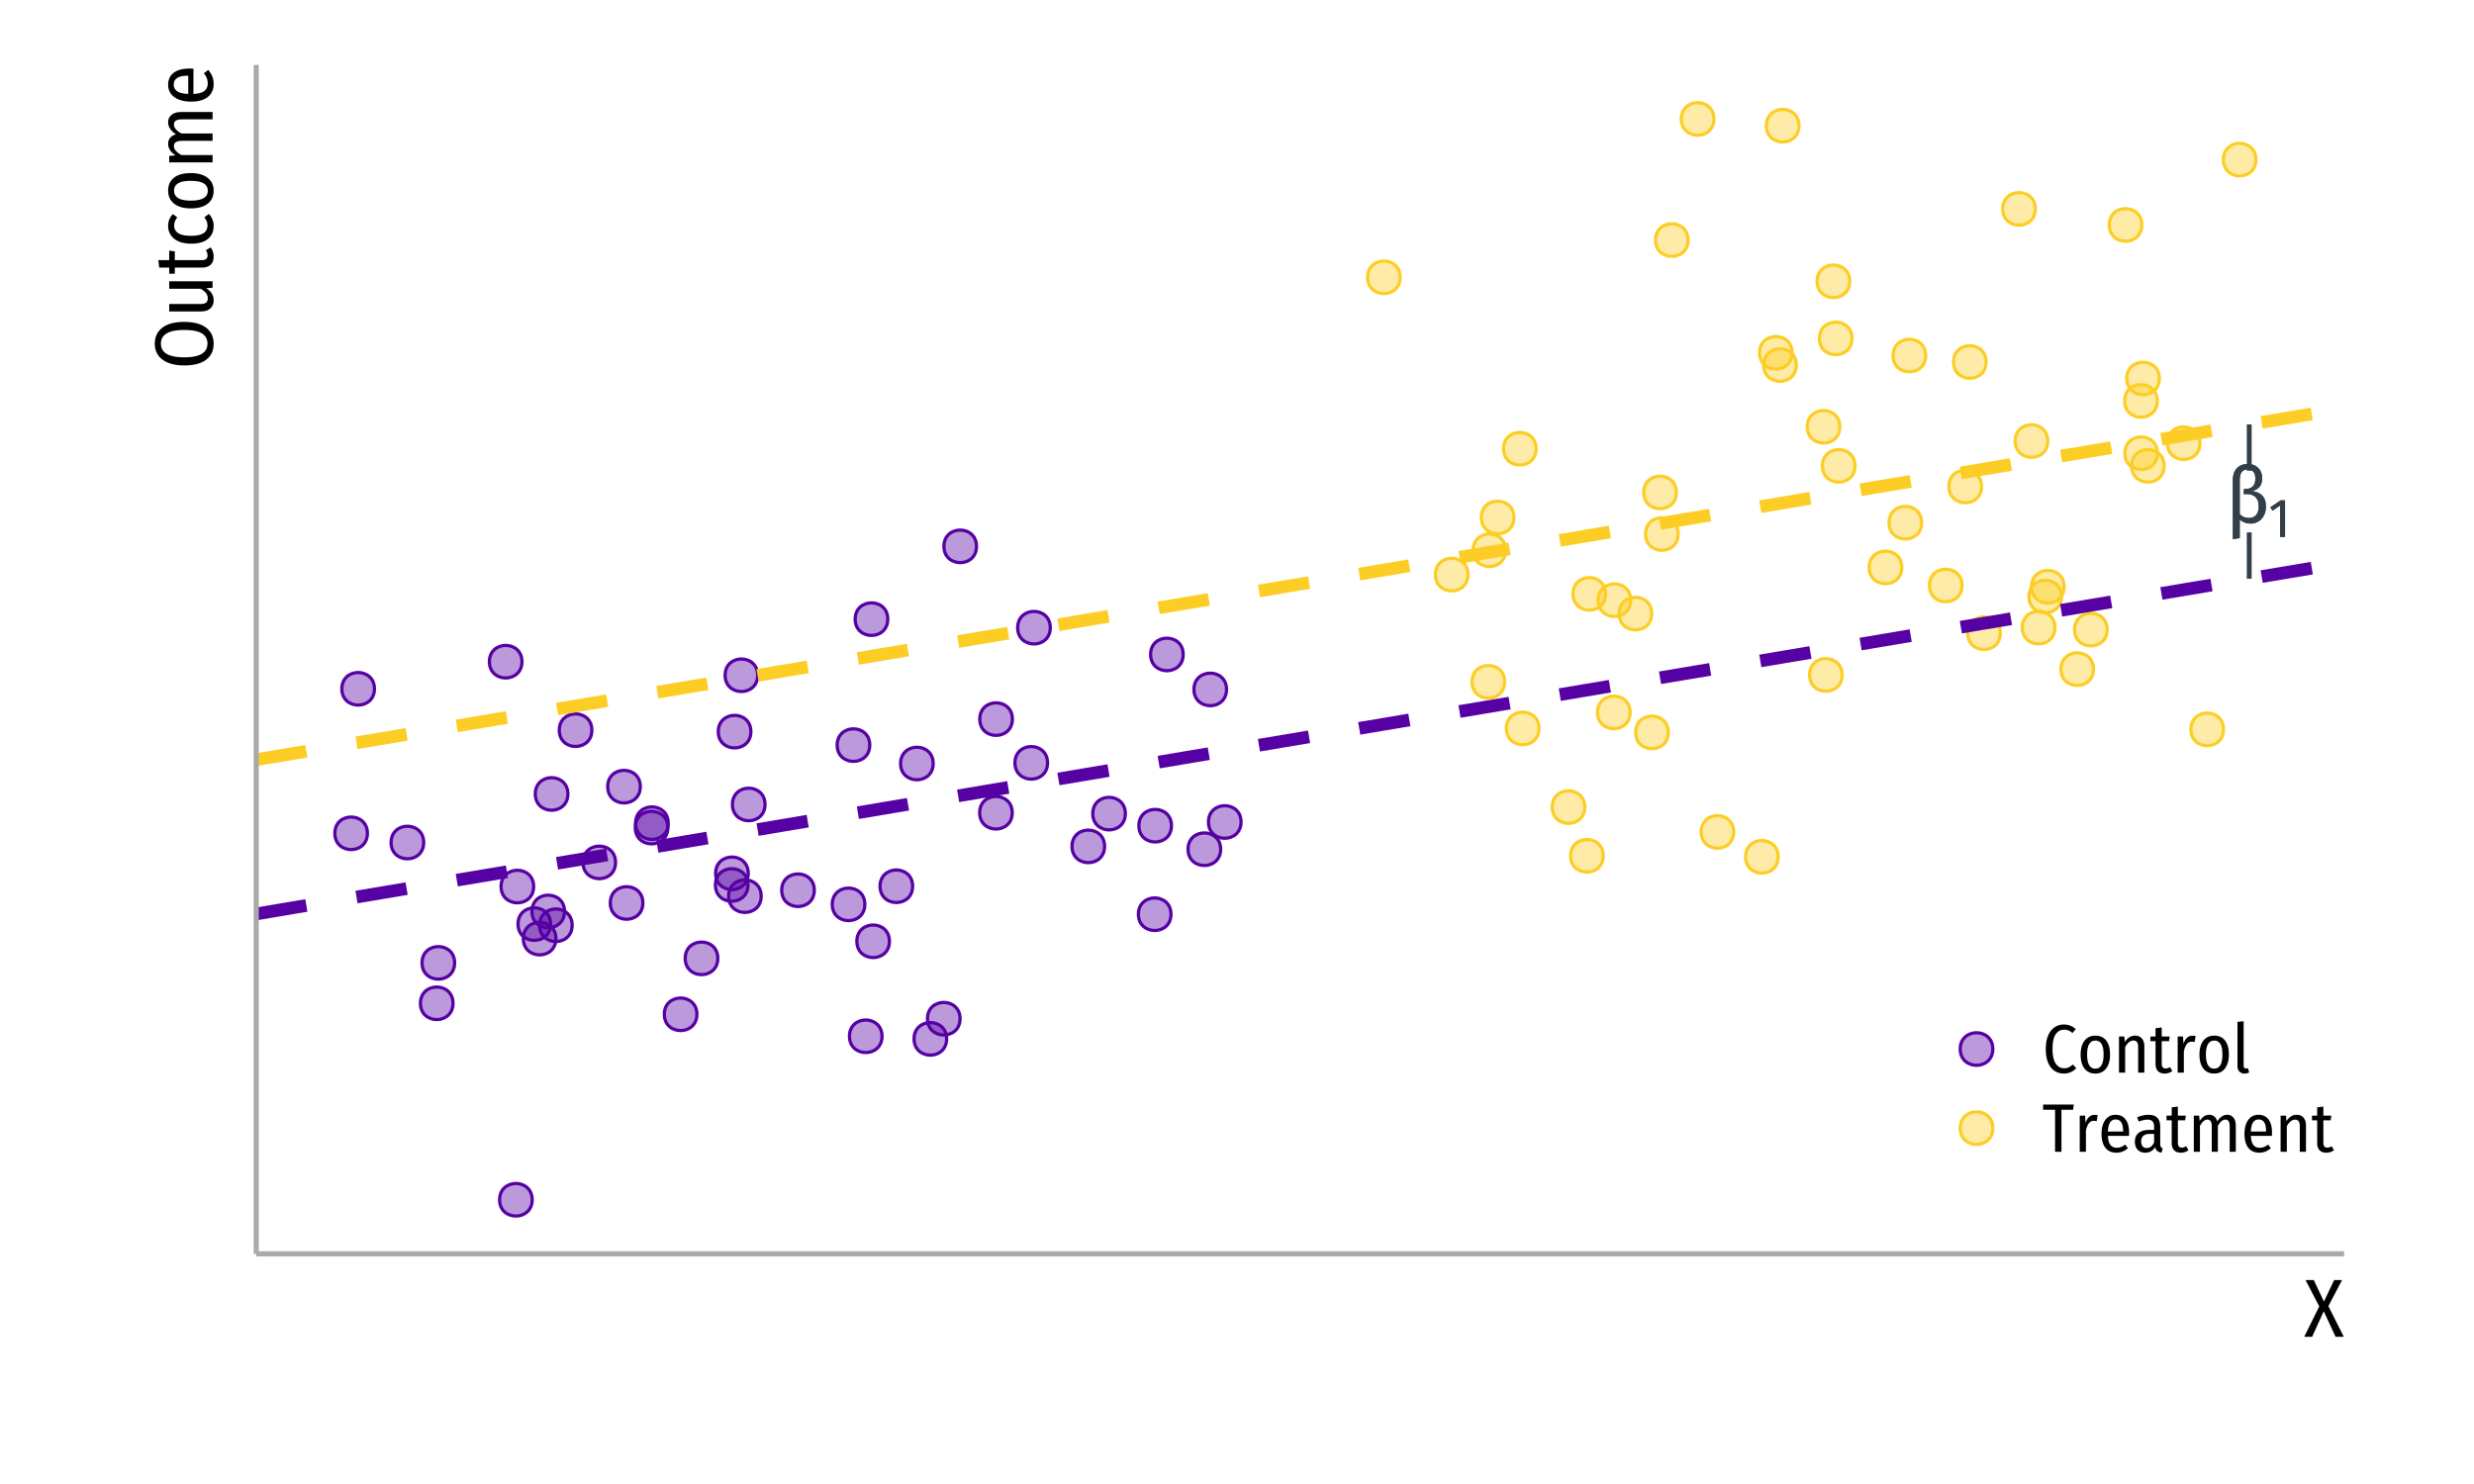 <?xml version="1.0" encoding="UTF-8"?>
<svg xmlns="http://www.w3.org/2000/svg" xmlns:xlink="http://www.w3.org/1999/xlink" width="540pt" height="324pt" viewBox="0 0 540 324" version="1.1">
<defs>
<clipPath id="clip1">
  <path d="M 55.926 121 L 511.652 121 L 511.652 201 L 55.926 201 Z M 55.926 121 "/>
</clipPath>
<clipPath id="clip2">
  <path d="M 55.926 87 L 511.652 87 L 511.652 168 L 55.926 168 Z M 55.926 87 "/>
</clipPath>
</defs>
<g id="surface24">
<rect x="0" y="0" width="540" height="324" style="fill:rgb(100%,100%,100%);fill-opacity:1;stroke:none;"/>
<path style="fill-rule:nonzero;fill:rgb(98.824%,80.784%,14.51%);fill-opacity:0.4;stroke-width:0.709;stroke-linecap:round;stroke-linejoin:round;stroke:rgb(98.824%,80.784%,14.51%);stroke-opacity:1;stroke-miterlimit:10;" d="M 355.938 131.031 C 355.938 135.773 348.828 135.773 348.828 131.031 C 348.828 126.293 355.938 126.293 355.938 131.031 "/>
<path style="fill-rule:nonzero;fill:rgb(98.824%,80.784%,14.51%);fill-opacity:0.4;stroke-width:0.709;stroke-linecap:round;stroke-linejoin:round;stroke:rgb(98.824%,80.784%,14.51%);stroke-opacity:1;stroke-miterlimit:10;" d="M 345.91 176.215 C 345.91 180.953 338.801 180.953 338.801 176.215 C 338.801 171.473 345.91 171.473 345.91 176.215 "/>
<path style="fill-rule:nonzero;fill:rgb(98.824%,80.784%,14.51%);fill-opacity:0.4;stroke-width:0.709;stroke-linecap:round;stroke-linejoin:round;stroke:rgb(98.824%,80.784%,14.51%);stroke-opacity:1;stroke-miterlimit:10;" d="M 404.887 101.719 C 404.887 106.457 397.777 106.457 397.777 101.719 C 397.777 96.977 404.887 96.977 404.887 101.719 "/>
<path style="fill-rule:nonzero;fill:rgb(98.824%,80.784%,14.51%);fill-opacity:0.4;stroke-width:0.709;stroke-linecap:round;stroke-linejoin:round;stroke:rgb(98.824%,80.784%,14.51%);stroke-opacity:1;stroke-miterlimit:10;" d="M 305.621 60.543 C 305.621 65.285 298.512 65.285 298.512 60.543 C 298.512 55.805 305.621 55.805 305.621 60.543 "/>
<path style="fill-rule:nonzero;fill:rgb(98.824%,80.784%,14.51%);fill-opacity:0.4;stroke-width:0.709;stroke-linecap:round;stroke-linejoin:round;stroke:rgb(98.824%,80.784%,14.51%);stroke-opacity:1;stroke-miterlimit:10;" d="M 388.121 187.074 C 388.121 191.812 381.008 191.812 381.008 187.074 C 381.008 182.332 388.121 182.332 388.121 187.074 "/>
<path style="fill-rule:nonzero;fill:rgb(98.824%,80.784%,14.51%);fill-opacity:0.4;stroke-width:0.709;stroke-linecap:round;stroke-linejoin:round;stroke:rgb(98.824%,80.784%,14.51%);stroke-opacity:1;stroke-miterlimit:10;" d="M 391.168 77.031 C 391.168 81.773 384.055 81.773 384.055 77.031 C 384.055 72.293 391.168 72.293 391.168 77.031 "/>
<path style="fill-rule:nonzero;fill:rgb(98.824%,80.784%,14.51%);fill-opacity:0.4;stroke-width:0.709;stroke-linecap:round;stroke-linejoin:round;stroke:rgb(98.824%,80.784%,14.51%);stroke-opacity:1;stroke-miterlimit:10;" d="M 456.945 146.09 C 456.945 150.832 449.836 150.832 449.836 146.09 C 449.836 141.352 456.945 141.352 456.945 146.09 "/>
<path style="fill-rule:nonzero;fill:rgb(98.824%,80.784%,14.51%);fill-opacity:0.4;stroke-width:0.709;stroke-linecap:round;stroke-linejoin:round;stroke:rgb(98.824%,80.784%,14.51%);stroke-opacity:1;stroke-miterlimit:10;" d="M 368.457 52.418 C 368.457 57.156 361.348 57.156 361.348 52.418 C 361.348 47.676 368.457 47.676 368.457 52.418 "/>
<path style="fill-rule:nonzero;fill:rgb(98.824%,80.784%,14.51%);fill-opacity:0.4;stroke-width:0.709;stroke-linecap:round;stroke-linejoin:round;stroke:rgb(98.824%,80.784%,14.51%);stroke-opacity:1;stroke-miterlimit:10;" d="M 403.734 61.418 C 403.734 66.16 396.625 66.16 396.625 61.418 C 396.625 56.68 403.734 56.68 403.734 61.418 "/>
<path style="fill-rule:nonzero;fill:rgb(98.824%,80.784%,14.51%);fill-opacity:0.4;stroke-width:0.709;stroke-linecap:round;stroke-linejoin:round;stroke:rgb(98.824%,80.784%,14.51%);stroke-opacity:1;stroke-miterlimit:10;" d="M 328.414 148.855 C 328.414 153.598 321.305 153.598 321.305 148.855 C 321.305 144.117 328.414 144.117 328.414 148.855 "/>
<path style="fill-rule:nonzero;fill:rgb(98.824%,80.784%,14.51%);fill-opacity:0.4;stroke-width:0.709;stroke-linecap:round;stroke-linejoin:round;stroke:rgb(98.824%,80.784%,14.51%);stroke-opacity:1;stroke-miterlimit:10;" d="M 419.434 114.117 C 419.434 118.859 412.324 118.859 412.324 114.117 C 412.324 109.375 419.434 109.375 419.434 114.117 "/>
<path style="fill-rule:nonzero;fill:rgb(98.824%,80.784%,14.51%);fill-opacity:0.4;stroke-width:0.709;stroke-linecap:round;stroke-linejoin:round;stroke:rgb(98.824%,80.784%,14.51%);stroke-opacity:1;stroke-miterlimit:10;" d="M 470.91 98.953 C 470.91 103.691 463.797 103.691 463.797 98.953 C 463.797 94.211 470.91 94.211 470.91 98.953 "/>
<path style="fill-rule:nonzero;fill:rgb(98.824%,80.784%,14.51%);fill-opacity:0.4;stroke-width:0.709;stroke-linecap:round;stroke-linejoin:round;stroke:rgb(98.824%,80.784%,14.51%);stroke-opacity:1;stroke-miterlimit:10;" d="M 350.449 129.66 C 350.449 134.398 343.34 134.398 343.34 129.66 C 343.34 124.918 350.449 124.918 350.449 129.66 "/>
<path style="fill-rule:nonzero;fill:rgb(98.824%,80.784%,14.51%);fill-opacity:0.4;stroke-width:0.709;stroke-linecap:round;stroke-linejoin:round;stroke:rgb(98.824%,80.784%,14.51%);stroke-opacity:1;stroke-miterlimit:10;" d="M 374.098 25.973 C 374.098 30.711 366.984 30.711 366.984 25.973 C 366.984 21.23 374.098 21.23 374.098 25.973 "/>
<path style="fill-rule:nonzero;fill:rgb(98.824%,80.784%,14.51%);fill-opacity:0.4;stroke-width:0.709;stroke-linecap:round;stroke-linejoin:round;stroke:rgb(98.824%,80.784%,14.51%);stroke-opacity:1;stroke-miterlimit:10;" d="M 446.965 96.289 C 446.965 101.031 439.855 101.031 439.855 96.289 C 439.855 91.551 446.965 91.551 446.965 96.289 "/>
<path style="fill-rule:nonzero;fill:rgb(98.824%,80.784%,14.51%);fill-opacity:0.4;stroke-width:0.709;stroke-linecap:round;stroke-linejoin:round;stroke:rgb(98.824%,80.784%,14.51%);stroke-opacity:1;stroke-miterlimit:10;" d="M 428.246 127.824 C 428.246 132.562 421.137 132.562 421.137 127.824 C 421.137 123.082 428.246 123.082 428.246 127.824 "/>
<path style="fill-rule:nonzero;fill:rgb(98.824%,80.784%,14.51%);fill-opacity:0.4;stroke-width:0.709;stroke-linecap:round;stroke-linejoin:round;stroke:rgb(98.824%,80.784%,14.51%);stroke-opacity:1;stroke-miterlimit:10;" d="M 335.289 97.965 C 335.289 102.707 328.18 102.707 328.18 97.965 C 328.18 93.227 335.289 93.227 335.289 97.965 "/>
<path style="fill-rule:nonzero;fill:rgb(98.824%,80.784%,14.51%);fill-opacity:0.4;stroke-width:0.709;stroke-linecap:round;stroke-linejoin:round;stroke:rgb(98.824%,80.784%,14.51%);stroke-opacity:1;stroke-miterlimit:10;" d="M 365.898 107.508 C 365.898 112.25 358.785 112.25 358.785 107.508 C 358.785 102.77 365.898 102.77 365.898 107.508 "/>
<path style="fill-rule:nonzero;fill:rgb(98.824%,80.784%,14.51%);fill-opacity:0.4;stroke-width:0.709;stroke-linecap:round;stroke-linejoin:round;stroke:rgb(98.824%,80.784%,14.51%);stroke-opacity:1;stroke-miterlimit:10;" d="M 366.289 116.59 C 366.289 121.332 359.176 121.332 359.176 116.59 C 359.176 111.852 366.289 111.852 366.289 116.59 "/>
<path style="fill-rule:nonzero;fill:rgb(98.824%,80.784%,14.51%);fill-opacity:0.4;stroke-width:0.709;stroke-linecap:round;stroke-linejoin:round;stroke:rgb(98.824%,80.784%,14.51%);stroke-opacity:1;stroke-miterlimit:10;" d="M 432.504 106.211 C 432.504 110.949 425.395 110.949 425.395 106.211 C 425.395 101.469 432.504 101.469 432.504 106.211 "/>
<path style="fill-rule:nonzero;fill:rgb(98.824%,80.784%,14.51%);fill-opacity:0.4;stroke-width:0.709;stroke-linecap:round;stroke-linejoin:round;stroke:rgb(98.824%,80.784%,14.51%);stroke-opacity:1;stroke-miterlimit:10;" d="M 401.582 93.18 C 401.582 97.922 394.473 97.922 394.473 93.18 C 394.473 88.441 401.582 88.441 401.582 93.18 "/>
<path style="fill-rule:nonzero;fill:rgb(98.824%,80.784%,14.51%);fill-opacity:0.4;stroke-width:0.709;stroke-linecap:round;stroke-linejoin:round;stroke:rgb(98.824%,80.784%,14.51%);stroke-opacity:1;stroke-miterlimit:10;" d="M 436.609 138.246 C 436.609 142.988 429.5 142.988 429.5 138.246 C 429.5 133.508 436.609 133.508 436.609 138.246 "/>
<path style="fill-rule:nonzero;fill:rgb(98.824%,80.784%,14.51%);fill-opacity:0.4;stroke-width:0.709;stroke-linecap:round;stroke-linejoin:round;stroke:rgb(98.824%,80.784%,14.51%);stroke-opacity:1;stroke-miterlimit:10;" d="M 402.09 147.359 C 402.09 152.098 394.98 152.098 394.98 147.359 C 394.98 142.617 402.09 142.617 402.09 147.359 "/>
<path style="fill-rule:nonzero;fill:rgb(98.824%,80.784%,14.51%);fill-opacity:0.4;stroke-width:0.709;stroke-linecap:round;stroke-linejoin:round;stroke:rgb(98.824%,80.784%,14.51%);stroke-opacity:1;stroke-miterlimit:10;" d="M 444.25 45.602 C 444.25 50.344 437.137 50.344 437.137 45.602 C 437.137 40.863 444.25 40.863 444.25 45.602 "/>
<path style="fill-rule:nonzero;fill:rgb(98.824%,80.784%,14.51%);fill-opacity:0.4;stroke-width:0.709;stroke-linecap:round;stroke-linejoin:round;stroke:rgb(98.824%,80.784%,14.51%);stroke-opacity:1;stroke-miterlimit:10;" d="M 378.422 181.637 C 378.422 186.379 371.312 186.379 371.312 181.637 C 371.312 176.898 378.422 176.898 378.422 181.637 "/>
<path style="fill-rule:nonzero;fill:rgb(98.824%,80.784%,14.51%);fill-opacity:0.4;stroke-width:0.709;stroke-linecap:round;stroke-linejoin:round;stroke:rgb(98.824%,80.784%,14.51%);stroke-opacity:1;stroke-miterlimit:10;" d="M 328.648 120.141 C 328.648 124.879 321.535 124.879 321.535 120.141 C 321.535 115.398 328.648 115.398 328.648 120.141 "/>
<path style="fill-rule:nonzero;fill:rgb(98.824%,80.784%,14.51%);fill-opacity:0.4;stroke-width:0.709;stroke-linecap:round;stroke-linejoin:round;stroke:rgb(98.824%,80.784%,14.51%);stroke-opacity:1;stroke-miterlimit:10;" d="M 448.52 137.023 C 448.52 141.766 441.406 141.766 441.406 137.023 C 441.406 132.285 448.52 132.285 448.52 137.023 "/>
<path style="fill-rule:nonzero;fill:rgb(98.824%,80.784%,14.51%);fill-opacity:0.4;stroke-width:0.709;stroke-linecap:round;stroke-linejoin:round;stroke:rgb(98.824%,80.784%,14.51%);stroke-opacity:1;stroke-miterlimit:10;" d="M 470.867 87.531 C 470.867 92.27 463.754 92.27 463.754 87.531 C 463.754 82.789 470.867 82.789 470.867 87.531 "/>
<path style="fill-rule:nonzero;fill:rgb(98.824%,80.784%,14.51%);fill-opacity:0.4;stroke-width:0.709;stroke-linecap:round;stroke-linejoin:round;stroke:rgb(98.824%,80.784%,14.51%);stroke-opacity:1;stroke-miterlimit:10;" d="M 404.242 73.891 C 404.242 78.629 397.133 78.629 397.133 73.891 C 397.133 69.148 404.242 69.148 404.242 73.891 "/>
<path style="fill-rule:nonzero;fill:rgb(98.824%,80.784%,14.51%);fill-opacity:0.4;stroke-width:0.709;stroke-linecap:round;stroke-linejoin:round;stroke:rgb(98.824%,80.784%,14.51%);stroke-opacity:1;stroke-miterlimit:10;" d="M 349.926 186.848 C 349.926 191.586 342.812 191.586 342.812 186.848 C 342.812 182.105 349.926 182.105 349.926 186.848 "/>
<path style="fill-rule:nonzero;fill:rgb(98.824%,80.784%,14.51%);fill-opacity:0.4;stroke-width:0.709;stroke-linecap:round;stroke-linejoin:round;stroke:rgb(98.824%,80.784%,14.51%);stroke-opacity:1;stroke-miterlimit:10;" d="M 392.074 79.695 C 392.074 84.438 384.965 84.438 384.965 79.695 C 384.965 74.957 392.074 74.957 392.074 79.695 "/>
<path style="fill-rule:nonzero;fill:rgb(98.824%,80.784%,14.51%);fill-opacity:0.4;stroke-width:0.709;stroke-linecap:round;stroke-linejoin:round;stroke:rgb(98.824%,80.784%,14.51%);stroke-opacity:1;stroke-miterlimit:10;" d="M 480.184 96.758 C 480.184 101.496 473.074 101.496 473.074 96.758 C 473.074 92.016 480.184 92.016 480.184 96.758 "/>
<path style="fill-rule:nonzero;fill:rgb(98.824%,80.784%,14.51%);fill-opacity:0.4;stroke-width:0.709;stroke-linecap:round;stroke-linejoin:round;stroke:rgb(98.824%,80.784%,14.51%);stroke-opacity:1;stroke-miterlimit:10;" d="M 364.129 159.906 C 364.129 164.645 357.02 164.645 357.02 159.906 C 357.02 155.164 364.129 155.164 364.129 159.906 "/>
<path style="fill-rule:nonzero;fill:rgb(98.824%,80.784%,14.51%);fill-opacity:0.4;stroke-width:0.709;stroke-linecap:round;stroke-linejoin:round;stroke:rgb(98.824%,80.784%,14.51%);stroke-opacity:1;stroke-miterlimit:10;" d="M 485.316 159.246 C 485.316 163.984 478.207 163.984 478.207 159.246 C 478.207 154.504 485.316 154.504 485.316 159.246 "/>
<path style="fill-rule:nonzero;fill:rgb(98.824%,80.784%,14.51%);fill-opacity:0.4;stroke-width:0.709;stroke-linecap:round;stroke-linejoin:round;stroke:rgb(98.824%,80.784%,14.51%);stroke-opacity:1;stroke-miterlimit:10;" d="M 433.5 79.031 C 433.5 83.773 426.391 83.773 426.391 79.031 C 426.391 74.293 433.5 74.293 433.5 79.031 "/>
<path style="fill-rule:nonzero;fill:rgb(98.824%,80.784%,14.51%);fill-opacity:0.4;stroke-width:0.709;stroke-linecap:round;stroke-linejoin:round;stroke:rgb(98.824%,80.784%,14.51%);stroke-opacity:1;stroke-miterlimit:10;" d="M 472.367 101.707 C 472.367 106.445 465.258 106.445 465.258 101.707 C 465.258 96.965 472.367 96.965 472.367 101.707 "/>
<path style="fill-rule:nonzero;fill:rgb(98.824%,80.784%,14.51%);fill-opacity:0.4;stroke-width:0.709;stroke-linecap:round;stroke-linejoin:round;stroke:rgb(98.824%,80.784%,14.51%);stroke-opacity:1;stroke-miterlimit:10;" d="M 330.445 112.98 C 330.445 117.719 323.336 117.719 323.336 112.98 C 323.336 108.238 330.445 108.238 330.445 112.98 "/>
<path style="fill-rule:nonzero;fill:rgb(98.824%,80.784%,14.51%);fill-opacity:0.4;stroke-width:0.709;stroke-linecap:round;stroke-linejoin:round;stroke:rgb(98.824%,80.784%,14.51%);stroke-opacity:1;stroke-miterlimit:10;" d="M 420.312 77.621 C 420.312 82.359 413.203 82.359 413.203 77.621 C 413.203 72.879 420.312 72.879 420.312 77.621 "/>
<path style="fill-rule:nonzero;fill:rgb(98.824%,80.784%,14.51%);fill-opacity:0.4;stroke-width:0.709;stroke-linecap:round;stroke-linejoin:round;stroke:rgb(98.824%,80.784%,14.51%);stroke-opacity:1;stroke-miterlimit:10;" d="M 492.406 34.852 C 492.406 39.594 485.293 39.594 485.293 34.852 C 485.293 30.113 492.406 30.113 492.406 34.852 "/>
<path style="fill-rule:nonzero;fill:rgb(98.824%,80.784%,14.51%);fill-opacity:0.4;stroke-width:0.709;stroke-linecap:round;stroke-linejoin:round;stroke:rgb(98.824%,80.784%,14.51%);stroke-opacity:1;stroke-miterlimit:10;" d="M 320.414 125.449 C 320.414 130.188 313.305 130.188 313.305 125.449 C 313.305 120.707 320.414 120.707 320.414 125.449 "/>
<path style="fill-rule:nonzero;fill:rgb(98.824%,80.784%,14.51%);fill-opacity:0.4;stroke-width:0.709;stroke-linecap:round;stroke-linejoin:round;stroke:rgb(98.824%,80.784%,14.51%);stroke-opacity:1;stroke-miterlimit:10;" d="M 360.52 133.969 C 360.52 138.707 353.41 138.707 353.41 133.969 C 353.41 129.227 360.52 129.227 360.52 133.969 "/>
<path style="fill-rule:nonzero;fill:rgb(98.824%,80.784%,14.51%);fill-opacity:0.4;stroke-width:0.709;stroke-linecap:round;stroke-linejoin:round;stroke:rgb(98.824%,80.784%,14.51%);stroke-opacity:1;stroke-miterlimit:10;" d="M 467.496 49.109 C 467.496 53.848 460.387 53.848 460.387 49.109 C 460.387 44.367 467.496 44.367 467.496 49.109 "/>
<path style="fill-rule:nonzero;fill:rgb(98.824%,80.784%,14.51%);fill-opacity:0.4;stroke-width:0.709;stroke-linecap:round;stroke-linejoin:round;stroke:rgb(98.824%,80.784%,14.51%);stroke-opacity:1;stroke-miterlimit:10;" d="M 449.977 130.227 C 449.977 134.969 442.863 134.969 442.863 130.227 C 442.863 125.488 449.977 125.488 449.977 130.227 "/>
<path style="fill-rule:nonzero;fill:rgb(98.824%,80.784%,14.51%);fill-opacity:0.4;stroke-width:0.709;stroke-linecap:round;stroke-linejoin:round;stroke:rgb(98.824%,80.784%,14.51%);stroke-opacity:1;stroke-miterlimit:10;" d="M 459.926 137.465 C 459.926 142.203 452.816 142.203 452.816 137.465 C 452.816 132.723 459.926 132.723 459.926 137.465 "/>
<path style="fill-rule:nonzero;fill:rgb(98.824%,80.784%,14.51%);fill-opacity:0.4;stroke-width:0.709;stroke-linecap:round;stroke-linejoin:round;stroke:rgb(98.824%,80.784%,14.51%);stroke-opacity:1;stroke-miterlimit:10;" d="M 415.098 123.883 C 415.098 128.621 407.984 128.621 407.984 123.883 C 407.984 119.141 415.098 119.141 415.098 123.883 "/>
<path style="fill-rule:nonzero;fill:rgb(98.824%,80.784%,14.51%);fill-opacity:0.4;stroke-width:0.709;stroke-linecap:round;stroke-linejoin:round;stroke:rgb(98.824%,80.784%,14.51%);stroke-opacity:1;stroke-miterlimit:10;" d="M 392.66 27.438 C 392.66 32.18 385.551 32.18 385.551 27.438 C 385.551 22.699 392.66 22.699 392.66 27.438 "/>
<path style="fill-rule:nonzero;fill:rgb(98.824%,80.784%,14.51%);fill-opacity:0.4;stroke-width:0.709;stroke-linecap:round;stroke-linejoin:round;stroke:rgb(98.824%,80.784%,14.51%);stroke-opacity:1;stroke-miterlimit:10;" d="M 450.531 128.098 C 450.531 132.836 443.422 132.836 443.422 128.098 C 443.422 123.355 450.531 123.355 450.531 128.098 "/>
<path style="fill-rule:nonzero;fill:rgb(98.824%,80.784%,14.51%);fill-opacity:0.4;stroke-width:0.709;stroke-linecap:round;stroke-linejoin:round;stroke:rgb(98.824%,80.784%,14.51%);stroke-opacity:1;stroke-miterlimit:10;" d="M 471.32 82.637 C 471.32 87.379 464.211 87.379 464.211 82.637 C 464.211 77.898 471.32 77.898 471.32 82.637 "/>
<path style="fill-rule:nonzero;fill:rgb(98.824%,80.784%,14.51%);fill-opacity:0.4;stroke-width:0.709;stroke-linecap:round;stroke-linejoin:round;stroke:rgb(98.824%,80.784%,14.51%);stroke-opacity:1;stroke-miterlimit:10;" d="M 335.91 159.039 C 335.91 163.781 328.801 163.781 328.801 159.039 C 328.801 154.301 335.91 154.301 335.91 159.039 "/>
<path style="fill-rule:nonzero;fill:rgb(98.824%,80.784%,14.51%);fill-opacity:0.4;stroke-width:0.709;stroke-linecap:round;stroke-linejoin:round;stroke:rgb(98.824%,80.784%,14.51%);stroke-opacity:1;stroke-miterlimit:10;" d="M 355.801 155.535 C 355.801 160.277 348.691 160.277 348.691 155.535 C 348.691 150.797 355.801 150.797 355.801 155.535 "/>
<path style="fill-rule:nonzero;fill:rgb(33.725%,0.392%,64.314%);fill-opacity:0.4;stroke-width:0.709;stroke-linecap:round;stroke-linejoin:round;stroke:rgb(33.725%,0.392%,64.314%);stroke-opacity:1;stroke-miterlimit:10;" d="M 140.32 197.141 C 140.32 201.883 133.211 201.883 133.211 197.141 C 133.211 192.402 140.32 192.402 140.32 197.141 "/>
<path style="fill-rule:nonzero;fill:rgb(33.725%,0.392%,64.314%);fill-opacity:0.4;stroke-width:0.709;stroke-linecap:round;stroke-linejoin:round;stroke:rgb(33.725%,0.392%,64.314%);stroke-opacity:1;stroke-miterlimit:10;" d="M 113.93 144.465 C 113.93 149.207 106.82 149.207 106.82 144.465 C 106.82 139.727 113.93 139.727 113.93 144.465 "/>
<path style="fill-rule:nonzero;fill:rgb(33.725%,0.392%,64.314%);fill-opacity:0.4;stroke-width:0.709;stroke-linecap:round;stroke-linejoin:round;stroke:rgb(33.725%,0.392%,64.314%);stroke-opacity:1;stroke-miterlimit:10;" d="M 121.34 204.922 C 121.34 209.664 114.227 209.664 114.227 204.922 C 114.227 200.184 121.34 200.184 121.34 204.922 "/>
<path style="fill-rule:nonzero;fill:rgb(33.725%,0.392%,64.314%);fill-opacity:0.4;stroke-width:0.709;stroke-linecap:round;stroke-linejoin:round;stroke:rgb(33.725%,0.392%,64.314%);stroke-opacity:1;stroke-miterlimit:10;" d="M 129.184 159.418 C 129.184 164.16 122.074 164.16 122.074 159.418 C 122.074 154.68 129.184 154.68 129.184 159.418 "/>
<path style="fill-rule:nonzero;fill:rgb(33.725%,0.392%,64.314%);fill-opacity:0.4;stroke-width:0.709;stroke-linecap:round;stroke-linejoin:round;stroke:rgb(33.725%,0.392%,64.314%);stroke-opacity:1;stroke-miterlimit:10;" d="M 192.52 226.246 C 192.52 230.988 185.41 230.988 185.41 226.246 C 185.41 221.508 192.52 221.508 192.52 226.246 "/>
<path style="fill-rule:nonzero;fill:rgb(33.725%,0.392%,64.314%);fill-opacity:0.4;stroke-width:0.709;stroke-linecap:round;stroke-linejoin:round;stroke:rgb(33.725%,0.392%,64.314%);stroke-opacity:1;stroke-miterlimit:10;" d="M 124.879 202.008 C 124.879 206.75 117.77 206.75 117.77 202.008 C 117.77 197.27 124.879 197.27 124.879 202.008 "/>
<path style="fill-rule:nonzero;fill:rgb(33.725%,0.392%,64.314%);fill-opacity:0.4;stroke-width:0.709;stroke-linecap:round;stroke-linejoin:round;stroke:rgb(33.725%,0.392%,64.314%);stroke-opacity:1;stroke-miterlimit:10;" d="M 98.879 219.051 C 98.879 223.789 91.77 223.789 91.77 219.051 C 91.77 214.309 98.879 214.309 98.879 219.051 "/>
<path style="fill-rule:nonzero;fill:rgb(33.725%,0.392%,64.314%);fill-opacity:0.4;stroke-width:0.709;stroke-linecap:round;stroke-linejoin:round;stroke:rgb(33.725%,0.392%,64.314%);stroke-opacity:1;stroke-miterlimit:10;" d="M 120.18 201.754 C 120.18 206.496 113.07 206.496 113.07 201.754 C 113.07 197.016 120.18 197.016 120.18 201.754 "/>
<path style="fill-rule:nonzero;fill:rgb(33.725%,0.392%,64.314%);fill-opacity:0.4;stroke-width:0.709;stroke-linecap:round;stroke-linejoin:round;stroke:rgb(33.725%,0.392%,64.314%);stroke-opacity:1;stroke-miterlimit:10;" d="M 193.773 135.176 C 193.773 139.918 186.66 139.918 186.66 135.176 C 186.66 130.434 193.773 130.434 193.773 135.176 "/>
<path style="fill-rule:nonzero;fill:rgb(33.725%,0.392%,64.314%);fill-opacity:0.4;stroke-width:0.709;stroke-linecap:round;stroke-linejoin:round;stroke:rgb(33.725%,0.392%,64.314%);stroke-opacity:1;stroke-miterlimit:10;" d="M 116.477 193.559 C 116.477 198.301 109.367 198.301 109.367 193.559 C 109.367 188.82 116.477 188.82 116.477 193.559 "/>
<path style="fill-rule:nonzero;fill:rgb(33.725%,0.392%,64.314%);fill-opacity:0.4;stroke-width:0.709;stroke-linecap:round;stroke-linejoin:round;stroke:rgb(33.725%,0.392%,64.314%);stroke-opacity:1;stroke-miterlimit:10;" d="M 166.977 175.633 C 166.977 180.375 159.867 180.375 159.867 175.633 C 159.867 170.895 166.977 170.895 166.977 175.633 "/>
<path style="fill-rule:nonzero;fill:rgb(33.725%,0.392%,64.314%);fill-opacity:0.4;stroke-width:0.709;stroke-linecap:round;stroke-linejoin:round;stroke:rgb(33.725%,0.392%,64.314%);stroke-opacity:1;stroke-miterlimit:10;" d="M 203.684 166.695 C 203.684 171.438 196.574 171.438 196.574 166.695 C 196.574 161.957 203.684 161.957 203.684 166.695 "/>
<path style="fill-rule:nonzero;fill:rgb(33.725%,0.392%,64.314%);fill-opacity:0.4;stroke-width:0.709;stroke-linecap:round;stroke-linejoin:round;stroke:rgb(33.725%,0.392%,64.314%);stroke-opacity:1;stroke-miterlimit:10;" d="M 266.43 185.406 C 266.43 190.148 259.316 190.148 259.316 185.406 C 259.316 180.668 266.43 180.668 266.43 185.406 "/>
<path style="fill-rule:nonzero;fill:rgb(33.725%,0.392%,64.314%);fill-opacity:0.4;stroke-width:0.709;stroke-linecap:round;stroke-linejoin:round;stroke:rgb(33.725%,0.392%,64.314%);stroke-opacity:1;stroke-miterlimit:10;" d="M 209.551 222.414 C 209.551 227.152 202.438 227.152 202.438 222.414 C 202.438 217.672 209.551 217.672 209.551 222.414 "/>
<path style="fill-rule:nonzero;fill:rgb(33.725%,0.392%,64.314%);fill-opacity:0.4;stroke-width:0.709;stroke-linecap:round;stroke-linejoin:round;stroke:rgb(33.725%,0.392%,64.314%);stroke-opacity:1;stroke-miterlimit:10;" d="M 163.262 193.215 C 163.262 197.957 156.152 197.957 156.152 193.215 C 156.152 188.477 163.262 188.477 163.262 193.215 "/>
<path style="fill-rule:nonzero;fill:rgb(33.725%,0.392%,64.314%);fill-opacity:0.4;stroke-width:0.709;stroke-linecap:round;stroke-linejoin:round;stroke:rgb(33.725%,0.392%,64.314%);stroke-opacity:1;stroke-miterlimit:10;" d="M 145.773 180.691 C 145.773 185.43 138.664 185.43 138.664 180.691 C 138.664 175.949 145.773 175.949 145.773 180.691 "/>
<path style="fill-rule:nonzero;fill:rgb(33.725%,0.392%,64.314%);fill-opacity:0.4;stroke-width:0.709;stroke-linecap:round;stroke-linejoin:round;stroke:rgb(33.725%,0.392%,64.314%);stroke-opacity:1;stroke-miterlimit:10;" d="M 165.379 147.43 C 165.379 152.168 158.27 152.168 158.27 147.43 C 158.27 142.688 165.379 142.688 165.379 147.43 "/>
<path style="fill-rule:nonzero;fill:rgb(33.725%,0.392%,64.314%);fill-opacity:0.4;stroke-width:0.709;stroke-linecap:round;stroke-linejoin:round;stroke:rgb(33.725%,0.392%,64.314%);stroke-opacity:1;stroke-miterlimit:10;" d="M 163.316 190.668 C 163.316 195.41 156.203 195.41 156.203 190.668 C 156.203 185.93 163.316 185.93 163.316 190.668 "/>
<path style="fill-rule:nonzero;fill:rgb(33.725%,0.392%,64.314%);fill-opacity:0.4;stroke-width:0.709;stroke-linecap:round;stroke-linejoin:round;stroke:rgb(33.725%,0.392%,64.314%);stroke-opacity:1;stroke-miterlimit:10;" d="M 123.219 198.996 C 123.219 203.738 116.109 203.738 116.109 198.996 C 116.109 194.254 123.219 194.254 123.219 198.996 "/>
<path style="fill-rule:nonzero;fill:rgb(33.725%,0.392%,64.314%);fill-opacity:0.4;stroke-width:0.709;stroke-linecap:round;stroke-linejoin:round;stroke:rgb(33.725%,0.392%,64.314%);stroke-opacity:1;stroke-miterlimit:10;" d="M 213.141 119.285 C 213.141 124.027 206.031 124.027 206.031 119.285 C 206.031 114.543 213.141 114.543 213.141 119.285 "/>
<path style="fill-rule:nonzero;fill:rgb(33.725%,0.392%,64.314%);fill-opacity:0.4;stroke-width:0.709;stroke-linecap:round;stroke-linejoin:round;stroke:rgb(33.725%,0.392%,64.314%);stroke-opacity:1;stroke-miterlimit:10;" d="M 156.676 209.234 C 156.676 213.977 149.562 213.977 149.562 209.234 C 149.562 204.496 156.676 204.496 156.676 209.234 "/>
<path style="fill-rule:nonzero;fill:rgb(33.725%,0.392%,64.314%);fill-opacity:0.4;stroke-width:0.709;stroke-linecap:round;stroke-linejoin:round;stroke:rgb(33.725%,0.392%,64.314%);stroke-opacity:1;stroke-miterlimit:10;" d="M 139.758 171.746 C 139.758 176.488 132.648 176.488 132.648 171.746 C 132.648 167.004 139.758 167.004 139.758 171.746 "/>
<path style="fill-rule:nonzero;fill:rgb(33.725%,0.392%,64.314%);fill-opacity:0.4;stroke-width:0.709;stroke-linecap:round;stroke-linejoin:round;stroke:rgb(33.725%,0.392%,64.314%);stroke-opacity:1;stroke-miterlimit:10;" d="M 188.766 197.445 C 188.766 202.184 181.656 202.184 181.656 197.445 C 181.656 192.703 188.766 192.703 188.766 197.445 "/>
<path style="fill-rule:nonzero;fill:rgb(33.725%,0.392%,64.314%);fill-opacity:0.4;stroke-width:0.709;stroke-linecap:round;stroke-linejoin:round;stroke:rgb(33.725%,0.392%,64.314%);stroke-opacity:1;stroke-miterlimit:10;" d="M 267.715 150.52 C 267.715 155.262 260.605 155.262 260.605 150.52 C 260.605 145.781 267.715 145.781 267.715 150.52 "/>
<path style="fill-rule:nonzero;fill:rgb(33.725%,0.392%,64.314%);fill-opacity:0.4;stroke-width:0.709;stroke-linecap:round;stroke-linejoin:round;stroke:rgb(33.725%,0.392%,64.314%);stroke-opacity:1;stroke-miterlimit:10;" d="M 206.621 226.812 C 206.621 231.555 199.512 231.555 199.512 226.812 C 199.512 222.074 206.621 222.074 206.621 226.812 "/>
<path style="fill-rule:nonzero;fill:rgb(33.725%,0.392%,64.314%);fill-opacity:0.4;stroke-width:0.709;stroke-linecap:round;stroke-linejoin:round;stroke:rgb(33.725%,0.392%,64.314%);stroke-opacity:1;stroke-miterlimit:10;" d="M 199.199 193.492 C 199.199 198.234 192.09 198.234 192.09 193.492 C 192.09 188.754 199.199 188.754 199.199 193.492 "/>
<path style="fill-rule:nonzero;fill:rgb(33.725%,0.392%,64.314%);fill-opacity:0.4;stroke-width:0.709;stroke-linecap:round;stroke-linejoin:round;stroke:rgb(33.725%,0.392%,64.314%);stroke-opacity:1;stroke-miterlimit:10;" d="M 245.629 177.637 C 245.629 182.375 238.52 182.375 238.52 177.637 C 238.52 172.895 245.629 172.895 245.629 177.637 "/>
<path style="fill-rule:nonzero;fill:rgb(33.725%,0.392%,64.314%);fill-opacity:0.4;stroke-width:0.709;stroke-linecap:round;stroke-linejoin:round;stroke:rgb(33.725%,0.392%,64.314%);stroke-opacity:1;stroke-miterlimit:10;" d="M 229.242 137.043 C 229.242 141.781 222.129 141.781 222.129 137.043 C 222.129 132.301 229.242 132.301 229.242 137.043 "/>
<path style="fill-rule:nonzero;fill:rgb(33.725%,0.392%,64.314%);fill-opacity:0.4;stroke-width:0.709;stroke-linecap:round;stroke-linejoin:round;stroke:rgb(33.725%,0.392%,64.314%);stroke-opacity:1;stroke-miterlimit:10;" d="M 241.098 184.789 C 241.098 189.527 233.988 189.527 233.988 184.789 C 233.988 180.047 241.098 180.047 241.098 184.789 "/>
<path style="fill-rule:nonzero;fill:rgb(33.725%,0.392%,64.314%);fill-opacity:0.4;stroke-width:0.709;stroke-linecap:round;stroke-linejoin:round;stroke:rgb(33.725%,0.392%,64.314%);stroke-opacity:1;stroke-miterlimit:10;" d="M 92.48 183.949 C 92.48 188.688 85.367 188.688 85.367 183.949 C 85.367 179.207 92.48 179.207 92.48 183.949 "/>
<path style="fill-rule:nonzero;fill:rgb(33.725%,0.392%,64.314%);fill-opacity:0.4;stroke-width:0.709;stroke-linecap:round;stroke-linejoin:round;stroke:rgb(33.725%,0.392%,64.314%);stroke-opacity:1;stroke-miterlimit:10;" d="M 166.141 195.656 C 166.141 200.395 159.031 200.395 159.031 195.656 C 159.031 190.914 166.141 190.914 166.141 195.656 "/>
<path style="fill-rule:nonzero;fill:rgb(33.725%,0.392%,64.314%);fill-opacity:0.4;stroke-width:0.709;stroke-linecap:round;stroke-linejoin:round;stroke:rgb(33.725%,0.392%,64.314%);stroke-opacity:1;stroke-miterlimit:10;" d="M 194.137 205.512 C 194.137 210.254 187.027 210.254 187.027 205.512 C 187.027 200.773 194.137 200.773 194.137 205.512 "/>
<path style="fill-rule:nonzero;fill:rgb(33.725%,0.392%,64.314%);fill-opacity:0.4;stroke-width:0.709;stroke-linecap:round;stroke-linejoin:round;stroke:rgb(33.725%,0.392%,64.314%);stroke-opacity:1;stroke-miterlimit:10;" d="M 258.254 142.883 C 258.254 147.625 251.141 147.625 251.141 142.883 C 251.141 138.145 258.254 138.145 258.254 142.883 "/>
<path style="fill-rule:nonzero;fill:rgb(33.725%,0.392%,64.314%);fill-opacity:0.4;stroke-width:0.709;stroke-linecap:round;stroke-linejoin:round;stroke:rgb(33.725%,0.392%,64.314%);stroke-opacity:1;stroke-miterlimit:10;" d="M 270.883 179.461 C 270.883 184.203 263.773 184.203 263.773 179.461 C 263.773 174.723 270.883 174.723 270.883 179.461 "/>
<path style="fill-rule:nonzero;fill:rgb(33.725%,0.392%,64.314%);fill-opacity:0.4;stroke-width:0.709;stroke-linecap:round;stroke-linejoin:round;stroke:rgb(33.725%,0.392%,64.314%);stroke-opacity:1;stroke-miterlimit:10;" d="M 81.73 150.387 C 81.73 155.129 74.617 155.129 74.617 150.387 C 74.617 145.645 81.73 145.645 81.73 150.387 "/>
<path style="fill-rule:nonzero;fill:rgb(33.725%,0.392%,64.314%);fill-opacity:0.4;stroke-width:0.709;stroke-linecap:round;stroke-linejoin:round;stroke:rgb(33.725%,0.392%,64.314%);stroke-opacity:1;stroke-miterlimit:10;" d="M 189.84 162.68 C 189.84 167.418 182.73 167.418 182.73 162.68 C 182.73 157.938 189.84 157.938 189.84 162.68 "/>
<path style="fill-rule:nonzero;fill:rgb(33.725%,0.392%,64.314%);fill-opacity:0.4;stroke-width:0.709;stroke-linecap:round;stroke-linejoin:round;stroke:rgb(33.725%,0.392%,64.314%);stroke-opacity:1;stroke-miterlimit:10;" d="M 220.941 177.449 C 220.941 182.188 213.832 182.188 213.832 177.449 C 213.832 172.707 220.941 172.707 220.941 177.449 "/>
<path style="fill-rule:nonzero;fill:rgb(33.725%,0.392%,64.314%);fill-opacity:0.4;stroke-width:0.709;stroke-linecap:round;stroke-linejoin:round;stroke:rgb(33.725%,0.392%,64.314%);stroke-opacity:1;stroke-miterlimit:10;" d="M 123.949 173.344 C 123.949 178.086 116.84 178.086 116.84 173.344 C 116.84 168.602 123.949 168.602 123.949 173.344 "/>
<path style="fill-rule:nonzero;fill:rgb(33.725%,0.392%,64.314%);fill-opacity:0.4;stroke-width:0.709;stroke-linecap:round;stroke-linejoin:round;stroke:rgb(33.725%,0.392%,64.314%);stroke-opacity:1;stroke-miterlimit:10;" d="M 134.355 188.285 C 134.355 193.027 127.246 193.027 127.246 188.285 C 127.246 183.547 134.355 183.547 134.355 188.285 "/>
<path style="fill-rule:nonzero;fill:rgb(33.725%,0.392%,64.314%);fill-opacity:0.4;stroke-width:0.709;stroke-linecap:round;stroke-linejoin:round;stroke:rgb(33.725%,0.392%,64.314%);stroke-opacity:1;stroke-miterlimit:10;" d="M 220.973 157 C 220.973 161.742 213.859 161.742 213.859 157 C 213.859 152.262 220.973 152.262 220.973 157 "/>
<path style="fill-rule:nonzero;fill:rgb(33.725%,0.392%,64.314%);fill-opacity:0.4;stroke-width:0.709;stroke-linecap:round;stroke-linejoin:round;stroke:rgb(33.725%,0.392%,64.314%);stroke-opacity:1;stroke-miterlimit:10;" d="M 255.695 180.273 C 255.695 185.012 248.586 185.012 248.586 180.273 C 248.586 175.531 255.695 175.531 255.695 180.273 "/>
<path style="fill-rule:nonzero;fill:rgb(33.725%,0.392%,64.314%);fill-opacity:0.4;stroke-width:0.709;stroke-linecap:round;stroke-linejoin:round;stroke:rgb(33.725%,0.392%,64.314%);stroke-opacity:1;stroke-miterlimit:10;" d="M 116.16 261.945 C 116.16 266.684 109.047 266.684 109.047 261.945 C 109.047 257.203 116.16 257.203 116.16 261.945 "/>
<path style="fill-rule:nonzero;fill:rgb(33.725%,0.392%,64.314%);fill-opacity:0.4;stroke-width:0.709;stroke-linecap:round;stroke-linejoin:round;stroke:rgb(33.725%,0.392%,64.314%);stroke-opacity:1;stroke-miterlimit:10;" d="M 145.848 179.719 C 145.848 184.461 138.734 184.461 138.734 179.719 C 138.734 174.98 145.848 174.98 145.848 179.719 "/>
<path style="fill-rule:nonzero;fill:rgb(33.725%,0.392%,64.314%);fill-opacity:0.4;stroke-width:0.709;stroke-linecap:round;stroke-linejoin:round;stroke:rgb(33.725%,0.392%,64.314%);stroke-opacity:1;stroke-miterlimit:10;" d="M 163.895 159.738 C 163.895 164.477 156.781 164.477 156.781 159.738 C 156.781 154.996 163.895 154.996 163.895 159.738 "/>
<path style="fill-rule:nonzero;fill:rgb(33.725%,0.392%,64.314%);fill-opacity:0.4;stroke-width:0.709;stroke-linecap:round;stroke-linejoin:round;stroke:rgb(33.725%,0.392%,64.314%);stroke-opacity:1;stroke-miterlimit:10;" d="M 255.59 199.602 C 255.59 204.34 248.48 204.34 248.48 199.602 C 248.48 194.859 255.59 194.859 255.59 199.602 "/>
<path style="fill-rule:nonzero;fill:rgb(33.725%,0.392%,64.314%);fill-opacity:0.4;stroke-width:0.709;stroke-linecap:round;stroke-linejoin:round;stroke:rgb(33.725%,0.392%,64.314%);stroke-opacity:1;stroke-miterlimit:10;" d="M 152.113 221.449 C 152.113 226.191 145 226.191 145 221.449 C 145 216.711 152.113 216.711 152.113 221.449 "/>
<path style="fill-rule:nonzero;fill:rgb(33.725%,0.392%,64.314%);fill-opacity:0.4;stroke-width:0.709;stroke-linecap:round;stroke-linejoin:round;stroke:rgb(33.725%,0.392%,64.314%);stroke-opacity:1;stroke-miterlimit:10;" d="M 177.734 194.363 C 177.734 199.105 170.625 199.105 170.625 194.363 C 170.625 189.625 177.734 189.625 177.734 194.363 "/>
<path style="fill-rule:nonzero;fill:rgb(33.725%,0.392%,64.314%);fill-opacity:0.4;stroke-width:0.709;stroke-linecap:round;stroke-linejoin:round;stroke:rgb(33.725%,0.392%,64.314%);stroke-opacity:1;stroke-miterlimit:10;" d="M 99.23 210.223 C 99.23 214.965 92.121 214.965 92.121 210.223 C 92.121 205.484 99.23 205.484 99.23 210.223 "/>
<path style="fill-rule:nonzero;fill:rgb(33.725%,0.392%,64.314%);fill-opacity:0.4;stroke-width:0.709;stroke-linecap:round;stroke-linejoin:round;stroke:rgb(33.725%,0.392%,64.314%);stroke-opacity:1;stroke-miterlimit:10;" d="M 80.195 181.938 C 80.195 186.676 73.086 186.676 73.086 181.938 C 73.086 177.195 80.195 177.195 80.195 181.938 "/>
<path style="fill-rule:nonzero;fill:rgb(33.725%,0.392%,64.314%);fill-opacity:0.4;stroke-width:0.709;stroke-linecap:round;stroke-linejoin:round;stroke:rgb(33.725%,0.392%,64.314%);stroke-opacity:1;stroke-miterlimit:10;" d="M 228.645 166.551 C 228.645 171.293 221.535 171.293 221.535 166.551 C 221.535 161.812 228.645 161.812 228.645 166.551 "/>
<g clip-path="url(#clip1)" clip-rule="nonzero">
<path style="fill:none;stroke-width:2.774;stroke-linecap:butt;stroke-linejoin:round;stroke:rgb(33.725%,0.392%,64.314%);stroke-opacity:1;stroke-dasharray:11.097,11.097;stroke-miterlimit:10;" d="M 55.926 199.531 L 511.652 122.855 "/>
</g>
<g clip-path="url(#clip2)" clip-rule="nonzero">
<path style="fill:none;stroke-width:2.774;stroke-linecap:butt;stroke-linejoin:round;stroke:rgb(98.824%,80.784%,14.51%);stroke-opacity:1;stroke-dasharray:11.097,11.097;stroke-miterlimit:10;" d="M 55.926 165.855 L 511.652 89.18 "/>
</g>
<path style=" stroke:none;fill-rule:evenodd;fill:rgb(20%,24.706%,28.235%);fill-opacity:1;" d="M 491.398 107.207 L 491.668 107.234 L 491.926 107.277 L 492.176 107.332 L 492.418 107.398 L 492.648 107.48 L 492.871 107.578 L 493.086 107.684 L 493.289 107.809 L 493.484 107.945 L 493.672 108.094 L 493.844 108.262 L 493.996 108.449 L 494.133 108.652 L 494.25 108.875 L 494.348 109.121 L 494.43 109.383 L 494.492 109.664 L 494.539 109.965 L 494.566 110.281 L 494.574 110.621 L 494.57 110.844 L 494.555 111.062 L 494.535 111.273 L 494.5 111.477 L 494.461 111.676 L 494.41 111.871 L 494.348 112.059 L 494.281 112.238 L 494.203 112.414 L 494.113 112.586 L 494.023 112.75 L 493.922 112.902 L 493.82 113.051 L 493.707 113.191 L 493.59 113.324 L 493.465 113.449 L 493.332 113.562 L 493.195 113.672 L 493.051 113.773 L 492.902 113.867 L 492.75 113.949 L 492.598 114.023 L 492.438 114.09 L 492.277 114.148 L 492.117 114.199 L 491.953 114.238 L 491.785 114.27 L 491.613 114.293 L 491.438 114.305 L 491.262 114.309 L 490.992 114.301 L 490.73 114.273 L 490.473 114.23 L 490.227 114.172 L 489.984 114.09 L 489.746 113.996 L 489.52 113.883 L 489.297 113.754 L 489.082 113.605 L 488.871 113.438 L 488.871 117.484 L 487.371 117.707 L 487.371 104.836 L 487.379 104.5 L 487.406 104.184 L 487.449 103.883 L 487.512 103.598 L 487.59 103.328 L 487.684 103.074 L 487.797 102.836 L 487.93 102.617 L 488.074 102.41 L 488.242 102.223 L 488.426 102.047 L 488.621 101.891 L 488.828 101.754 L 489.047 101.633 L 489.277 101.531 L 489.523 101.449 L 489.777 101.383 L 490.043 101.336 L 490.324 101.309 L 490.613 101.301 L 490.891 101.309 L 491.152 101.336 L 491.406 101.375 L 491.648 101.434 L 491.879 101.512 L 492.098 101.602 L 492.305 101.711 L 492.504 101.836 L 492.691 101.977 L 492.867 102.137 L 493.035 102.309 L 493.184 102.488 L 493.312 102.688 L 493.426 102.895 L 493.523 103.113 L 493.605 103.348 L 493.668 103.594 L 493.715 103.852 L 493.742 104.125 L 493.754 104.406 L 493.75 104.648 L 493.73 104.879 L 493.699 105.098 L 493.656 105.305 L 493.602 105.504 L 493.535 105.691 L 493.453 105.871 L 493.363 106.035 L 493.258 106.191 L 493.141 106.336 L 493.012 106.473 L 492.875 106.594 L 492.727 106.711 L 492.566 106.812 L 492.398 106.906 L 492.219 106.984 L 492.031 107.059 L 491.828 107.117 L 491.621 107.168 Z M 490.957 113.082 L 491.133 113.074 L 491.305 113.055 L 491.469 113.023 L 491.625 112.98 L 491.773 112.922 L 491.918 112.852 L 492.055 112.77 L 492.184 112.676 L 492.309 112.57 L 492.426 112.449 L 492.535 112.312 L 492.633 112.164 L 492.719 112.008 L 492.797 111.836 L 492.859 111.656 L 492.91 111.461 L 492.953 111.254 L 492.98 111.039 L 493 110.812 L 493.004 110.57 L 492.996 110.305 L 492.977 110.051 L 492.941 109.812 L 492.891 109.59 L 492.828 109.379 L 492.754 109.184 L 492.66 109 L 492.555 108.832 L 492.438 108.68 L 492.305 108.539 L 492.164 108.414 L 492.008 108.301 L 491.844 108.199 L 491.668 108.113 L 491.48 108.039 L 491.281 107.98 L 491.074 107.934 L 490.852 107.898 L 490.617 107.879 L 490.375 107.875 L 489.691 107.875 L 489.828 106.711 L 490.41 106.711 L 490.562 106.707 L 490.715 106.691 L 490.859 106.664 L 490.996 106.629 L 491.129 106.582 L 491.258 106.523 L 491.383 106.453 L 491.504 106.375 L 491.617 106.285 L 491.723 106.184 L 491.828 106.066 L 491.922 105.941 L 492.004 105.801 L 492.074 105.648 L 492.133 105.484 L 492.184 105.305 L 492.223 105.117 L 492.25 104.914 L 492.266 104.703 L 492.27 104.477 L 492.266 104.277 L 492.254 104.09 L 492.23 103.91 L 492.199 103.742 L 492.16 103.59 L 492.109 103.445 L 492.055 103.309 L 491.984 103.188 L 491.91 103.074 L 491.828 102.973 L 491.734 102.879 L 491.637 102.797 L 491.531 102.723 L 491.418 102.656 L 491.301 102.602 L 491.176 102.559 L 491.047 102.523 L 490.91 102.5 L 490.766 102.484 L 490.613 102.48 L 490.449 102.484 L 490.289 102.5 L 490.141 102.531 L 489.996 102.57 L 489.863 102.621 L 489.738 102.68 L 489.621 102.754 L 489.512 102.84 L 489.41 102.934 L 489.316 103.043 L 489.234 103.16 L 489.156 103.293 L 489.09 103.441 L 489.031 103.598 L 488.984 103.773 L 488.945 103.957 L 488.914 104.156 L 488.891 104.371 L 488.879 104.594 L 488.871 104.836 L 488.871 112.262 L 488.965 112.344 L 489.059 112.422 L 489.152 112.496 L 489.246 112.566 L 489.34 112.633 L 489.527 112.75 L 489.621 112.801 L 489.715 112.848 L 489.812 112.891 L 489.914 112.93 L 490.016 112.961 L 490.121 112.988 L 490.234 113.012 L 490.344 113.031 L 490.461 113.051 L 490.703 113.074 L 490.828 113.078 Z M 490.957 113.082 "/>
<path style=" stroke:none;fill-rule:evenodd;fill:rgb(20%,24.706%,28.235%);fill-opacity:1;" d="M 498.754 109.234 L 498.754 117.23 L 497.691 117.23 L 497.691 110.359 L 496.031 111.48 L 495.539 110.766 L 497.809 109.234 Z M 498.754 109.234 "/>
<path style=" stroke:none;fill-rule:evenodd;fill:rgb(20%,24.706%,28.235%);fill-opacity:1;" d="M 491.398 107.207 L 491.668 107.234 L 491.926 107.277 L 492.176 107.332 L 492.418 107.398 L 492.648 107.48 L 492.871 107.578 L 493.086 107.684 L 493.289 107.809 L 493.484 107.945 L 493.672 108.094 L 493.844 108.262 L 493.996 108.449 L 494.133 108.652 L 494.25 108.875 L 494.348 109.121 L 494.43 109.383 L 494.492 109.664 L 494.539 109.965 L 494.566 110.281 L 494.574 110.621 L 494.57 110.844 L 494.555 111.062 L 494.535 111.273 L 494.5 111.477 L 494.461 111.676 L 494.41 111.871 L 494.348 112.059 L 494.281 112.238 L 494.203 112.414 L 494.113 112.586 L 494.023 112.75 L 493.922 112.902 L 493.82 113.051 L 493.707 113.191 L 493.59 113.324 L 493.465 113.449 L 493.332 113.562 L 493.195 113.672 L 493.051 113.773 L 492.902 113.867 L 492.75 113.949 L 492.598 114.023 L 492.438 114.09 L 492.277 114.148 L 492.117 114.199 L 491.953 114.238 L 491.785 114.27 L 491.613 114.293 L 491.438 114.305 L 491.262 114.309 L 490.992 114.301 L 490.73 114.273 L 490.473 114.23 L 490.227 114.172 L 489.984 114.09 L 489.746 113.996 L 489.52 113.883 L 489.297 113.754 L 489.082 113.605 L 488.871 113.438 L 488.871 117.484 L 487.371 117.707 L 487.371 104.836 L 487.379 104.5 L 487.406 104.184 L 487.449 103.883 L 487.512 103.598 L 487.59 103.328 L 487.684 103.074 L 487.797 102.836 L 487.93 102.617 L 488.074 102.41 L 488.242 102.223 L 488.426 102.047 L 488.621 101.891 L 488.828 101.754 L 489.047 101.633 L 489.277 101.531 L 489.523 101.449 L 489.777 101.383 L 490.043 101.336 L 490.324 101.309 L 490.613 101.301 L 490.891 101.309 L 491.152 101.336 L 491.406 101.375 L 491.648 101.434 L 491.879 101.512 L 492.098 101.602 L 492.305 101.711 L 492.504 101.836 L 492.691 101.977 L 492.867 102.137 L 493.035 102.309 L 493.184 102.488 L 493.312 102.688 L 493.426 102.895 L 493.523 103.113 L 493.605 103.348 L 493.668 103.594 L 493.715 103.852 L 493.742 104.125 L 493.754 104.406 L 493.75 104.648 L 493.73 104.879 L 493.699 105.098 L 493.656 105.305 L 493.602 105.504 L 493.535 105.691 L 493.453 105.871 L 493.363 106.035 L 493.258 106.191 L 493.141 106.336 L 493.012 106.473 L 492.875 106.594 L 492.727 106.711 L 492.566 106.812 L 492.398 106.906 L 492.219 106.984 L 492.031 107.059 L 491.828 107.117 L 491.621 107.168 Z M 490.957 113.082 L 491.133 113.074 L 491.305 113.055 L 491.469 113.023 L 491.625 112.98 L 491.773 112.922 L 491.918 112.852 L 492.055 112.77 L 492.184 112.676 L 492.309 112.57 L 492.426 112.449 L 492.535 112.312 L 492.633 112.164 L 492.719 112.008 L 492.797 111.836 L 492.859 111.656 L 492.91 111.461 L 492.953 111.254 L 492.98 111.039 L 493 110.812 L 493.004 110.57 L 492.996 110.305 L 492.977 110.051 L 492.941 109.812 L 492.891 109.59 L 492.828 109.379 L 492.754 109.184 L 492.66 109 L 492.555 108.832 L 492.438 108.68 L 492.305 108.539 L 492.164 108.414 L 492.008 108.301 L 491.844 108.199 L 491.668 108.113 L 491.48 108.039 L 491.281 107.98 L 491.074 107.934 L 490.852 107.898 L 490.617 107.879 L 490.375 107.875 L 489.691 107.875 L 489.828 106.711 L 490.41 106.711 L 490.562 106.707 L 490.715 106.691 L 490.859 106.664 L 490.996 106.629 L 491.129 106.582 L 491.258 106.523 L 491.383 106.453 L 491.504 106.375 L 491.617 106.285 L 491.723 106.184 L 491.828 106.066 L 491.922 105.941 L 492.004 105.801 L 492.074 105.648 L 492.133 105.484 L 492.184 105.305 L 492.223 105.117 L 492.25 104.914 L 492.266 104.703 L 492.27 104.477 L 492.266 104.277 L 492.254 104.09 L 492.23 103.91 L 492.199 103.742 L 492.16 103.59 L 492.109 103.445 L 492.055 103.309 L 491.984 103.188 L 491.91 103.074 L 491.828 102.973 L 491.734 102.879 L 491.637 102.797 L 491.531 102.723 L 491.418 102.656 L 491.301 102.602 L 491.176 102.559 L 491.047 102.523 L 490.91 102.5 L 490.766 102.484 L 490.613 102.48 L 490.449 102.484 L 490.289 102.5 L 490.141 102.531 L 489.996 102.57 L 489.863 102.621 L 489.738 102.68 L 489.621 102.754 L 489.512 102.84 L 489.41 102.934 L 489.316 103.043 L 489.234 103.16 L 489.156 103.293 L 489.09 103.441 L 489.031 103.598 L 488.984 103.773 L 488.945 103.957 L 488.914 104.156 L 488.891 104.371 L 488.879 104.594 L 488.871 104.836 L 488.871 112.262 L 488.965 112.344 L 489.059 112.422 L 489.152 112.496 L 489.246 112.566 L 489.34 112.633 L 489.527 112.75 L 489.621 112.801 L 489.715 112.848 L 489.812 112.891 L 489.914 112.93 L 490.016 112.961 L 490.121 112.988 L 490.234 113.012 L 490.344 113.031 L 490.461 113.051 L 490.703 113.074 L 490.828 113.078 Z M 490.957 113.082 "/>
<path style=" stroke:none;fill-rule:evenodd;fill:rgb(20%,24.706%,28.235%);fill-opacity:1;" d="M 498.754 109.234 L 498.754 117.23 L 497.691 117.23 L 497.691 110.359 L 496.031 111.48 L 495.539 110.766 L 497.809 109.234 Z M 498.754 109.234 "/>
<path style="fill:none;stroke-width:1.067;stroke-linecap:butt;stroke-linejoin:round;stroke:rgb(20%,24.706%,28.235%);stroke-opacity:1;stroke-miterlimit:10;" d="M 490.938 102.77 L 490.938 92.664 "/>
<path style="fill:none;stroke-width:1.067;stroke-linecap:butt;stroke-linejoin:round;stroke:rgb(20%,24.706%,28.235%);stroke-opacity:1;stroke-miterlimit:10;" d="M 490.938 116.238 L 490.938 126.34 "/>
<path style="fill:none;stroke-width:1.115;stroke-linecap:butt;stroke-linejoin:round;stroke:rgb(66.275%,66.275%,66.275%);stroke-opacity:1;stroke-miterlimit:10;" d="M 55.926 273.742 L 55.926 14.172 "/>
<path style="fill:none;stroke-width:1.115;stroke-linecap:butt;stroke-linejoin:round;stroke:rgb(66.275%,66.275%,66.275%);stroke-opacity:1;stroke-miterlimit:10;" d="M 55.926 273.742 L 511.652 273.742 "/>
<path style=" stroke:none;fill-rule:evenodd;fill:rgb(0%,0%,0%);fill-opacity:1;" d="M 508.215 285.16 L 511.582 291.855 L 509.781 291.855 L 507.207 286.293 L 504.668 291.855 L 502.941 291.855 L 506.219 285.23 L 503.23 279.473 L 505.031 279.473 L 507.242 284.168 L 509.477 279.473 L 511.203 279.473 Z M 508.215 285.16 "/>
<path style=" stroke:none;fill-rule:evenodd;fill:rgb(0%,0%,0%);fill-opacity:1;" d="M 33.781 75.031 L 33.797 74.598 L 33.848 74.184 L 33.93 73.789 L 34.043 73.414 L 34.191 73.055 L 34.371 72.719 L 34.586 72.398 L 34.828 72.098 L 35.109 71.82 L 35.418 71.559 L 35.758 71.312 L 36.129 71.098 L 36.531 70.906 L 36.965 70.738 L 37.426 70.598 L 37.922 70.484 L 38.445 70.395 L 39.004 70.332 L 39.59 70.293 L 40.207 70.277 L 40.816 70.293 L 41.395 70.328 L 41.945 70.395 L 42.465 70.48 L 42.957 70.594 L 43.418 70.734 L 43.852 70.898 L 44.258 71.086 L 44.633 71.301 L 44.977 71.539 L 45.293 71.801 L 45.574 72.082 L 45.824 72.383 L 46.039 72.703 L 46.219 73.043 L 46.367 73.402 L 46.484 73.781 L 46.566 74.176 L 46.617 74.594 L 46.633 75.031 L 46.617 75.465 L 46.57 75.879 L 46.488 76.273 L 46.375 76.652 L 46.23 77.012 L 46.051 77.352 L 45.84 77.672 L 45.598 77.973 L 45.32 78.258 L 45.016 78.523 L 44.672 78.762 L 44.297 78.977 L 43.895 79.164 L 43.461 79.328 L 42.996 79.469 L 42.504 79.582 L 41.98 79.668 L 41.426 79.734 L 40.84 79.77 L 40.227 79.785 L 39.816 79.777 L 39.422 79.762 L 39.039 79.73 L 38.672 79.691 L 38.312 79.641 L 37.969 79.574 L 37.637 79.5 L 37.316 79.414 L 37.012 79.316 L 36.715 79.207 L 36.43 79.082 L 36.16 78.949 L 35.906 78.809 L 35.664 78.656 L 35.438 78.496 L 35.227 78.324 L 35.027 78.145 L 34.844 77.957 L 34.676 77.758 L 34.52 77.551 L 34.379 77.332 L 34.254 77.105 L 34.145 76.871 L 34.047 76.629 L 33.965 76.383 L 33.898 76.125 L 33.848 75.863 L 33.812 75.594 L 33.789 75.316 Z M 35.113 75.031 L 35.164 75.598 L 35.316 76.105 L 35.574 76.555 L 35.934 76.945 L 36.391 77.273 L 36.953 77.543 L 37.617 77.75 L 38.387 77.898 L 39.254 77.988 L 40.227 78.02 L 41.188 77.988 L 42.047 77.898 L 42.805 77.75 L 43.461 77.543 L 44.02 77.273 L 44.473 76.945 L 44.828 76.555 L 45.082 76.105 L 45.234 75.598 L 45.285 75.031 L 45.273 74.742 L 45.234 74.469 L 45.176 74.211 L 45.09 73.965 L 44.98 73.734 L 44.848 73.52 L 44.691 73.316 L 44.512 73.129 L 44.309 72.957 L 44.078 72.801 L 43.82 72.656 L 43.535 72.527 L 43.223 72.414 L 42.879 72.316 L 42.508 72.23 L 42.105 72.164 L 41.676 72.109 L 41.215 72.074 L 40.727 72.051 L 40.207 72.043 L 39.691 72.051 L 39.207 72.074 L 38.75 72.113 L 38.32 72.168 L 37.918 72.238 L 37.543 72.32 L 37.199 72.422 L 36.883 72.539 L 36.598 72.672 L 36.336 72.816 L 36.105 72.977 L 35.898 73.148 L 35.715 73.336 L 35.555 73.535 L 35.418 73.75 L 35.309 73.977 L 35.223 74.219 L 35.164 74.477 L 35.125 74.746 Z M 35.113 75.031 "/>
<path style=" stroke:none;fill-rule:evenodd;fill:rgb(0%,0%,0%);fill-opacity:1;" d="M 46.398 61.422 L 46.398 62.828 L 44.977 62.918 L 45.293 63.121 L 45.574 63.34 L 45.824 63.57 L 46.039 63.816 L 46.219 64.074 L 46.367 64.344 L 46.484 64.629 L 46.566 64.926 L 46.617 65.238 L 46.633 65.562 L 46.625 65.785 L 46.605 65.996 L 46.566 66.199 L 46.516 66.395 L 46.449 66.574 L 46.367 66.75 L 46.273 66.914 L 46.16 67.066 L 46.035 67.211 L 45.895 67.344 L 45.742 67.469 L 45.578 67.578 L 45.406 67.676 L 45.223 67.762 L 45.027 67.832 L 44.82 67.891 L 44.605 67.934 L 44.383 67.969 L 44.145 67.988 L 43.898 67.992 L 36.934 67.992 L 36.934 66.375 L 43.754 66.375 L 43.914 66.371 L 44.066 66.359 L 44.211 66.344 L 44.348 66.324 L 44.473 66.297 L 44.594 66.262 L 44.703 66.223 L 44.801 66.176 L 44.895 66.125 L 44.977 66.066 L 45.051 66 L 45.113 65.926 L 45.172 65.844 L 45.219 65.758 L 45.262 65.668 L 45.297 65.566 L 45.32 65.465 L 45.34 65.352 L 45.352 65.234 L 45.355 65.113 L 45.34 64.875 L 45.293 64.645 L 45.215 64.422 L 45.102 64.203 L 44.961 63.992 L 44.785 63.789 L 44.578 63.594 L 44.344 63.402 L 44.074 63.219 L 43.773 63.043 L 36.934 63.043 L 36.934 61.422 Z M 46.398 61.422 "/>
<path style=" stroke:none;fill-rule:evenodd;fill:rgb(0%,0%,0%);fill-opacity:1;" d="M 45.984 54.023 L 46.109 54.207 L 46.219 54.395 L 46.316 54.582 L 46.402 54.777 L 46.473 54.977 L 46.531 55.176 L 46.574 55.383 L 46.609 55.594 L 46.629 55.805 L 46.633 56.023 L 46.629 56.25 L 46.605 56.465 L 46.574 56.668 L 46.527 56.859 L 46.469 57.043 L 46.395 57.219 L 46.309 57.379 L 46.207 57.531 L 46.094 57.676 L 45.969 57.805 L 45.828 57.922 L 45.68 58.027 L 45.52 58.117 L 45.348 58.195 L 45.168 58.266 L 44.973 58.32 L 44.77 58.363 L 44.555 58.395 L 44.332 58.41 L 44.098 58.418 L 38.156 58.418 L 38.156 59.766 L 36.934 59.766 L 36.934 58.418 L 34.754 58.418 L 34.555 56.797 L 36.934 56.797 L 36.934 54.711 L 38.156 54.891 L 38.156 56.797 L 44.078 56.797 L 44.309 56.785 L 44.52 56.758 L 44.703 56.703 L 44.859 56.633 L 44.996 56.539 L 45.105 56.43 L 45.191 56.293 L 45.254 56.141 L 45.289 55.965 L 45.301 55.77 L 45.301 55.711 L 45.289 55.535 L 45.277 55.48 L 45.27 55.422 L 45.258 55.371 L 45.246 55.316 L 45.23 55.266 L 45.211 55.215 L 45.191 55.16 L 45.172 55.102 L 45.148 55.047 L 45.125 54.988 L 45.07 54.871 L 45.043 54.809 L 45.012 54.746 L 44.941 54.621 Z M 45.984 54.023 "/>
<path style=" stroke:none;fill-rule:evenodd;fill:rgb(0%,0%,0%);fill-opacity:1;" d="M 36.699 49.328 L 36.699 49.176 L 36.707 49.031 L 36.719 48.887 L 36.738 48.742 L 36.762 48.602 L 36.789 48.465 L 36.82 48.332 L 36.859 48.199 L 36.902 48.07 L 36.949 47.941 L 37.004 47.816 L 37.062 47.691 L 37.125 47.566 L 37.195 47.445 L 37.27 47.324 L 37.348 47.203 L 37.434 47.086 L 37.621 46.852 L 37.723 46.734 L 38.695 47.457 L 38.629 47.543 L 38.566 47.629 L 38.449 47.801 L 38.398 47.887 L 38.305 48.059 L 38.266 48.145 L 38.227 48.234 L 38.156 48.406 L 38.125 48.496 L 38.078 48.676 L 38.039 48.863 L 38.027 48.961 L 38.02 49.055 L 38.012 49.156 L 38.012 49.254 L 38.02 49.465 L 38.047 49.66 L 38.094 49.852 L 38.156 50.031 L 38.238 50.199 L 38.336 50.359 L 38.453 50.512 L 38.586 50.656 L 38.742 50.789 L 38.91 50.91 L 39.102 51.02 L 39.312 51.117 L 39.543 51.203 L 39.793 51.281 L 40.062 51.344 L 40.355 51.395 L 40.664 51.434 L 40.996 51.465 L 41.348 51.48 L 41.719 51.488 L 42.398 51.465 L 43.004 51.398 L 43.539 51.285 L 44 51.129 L 44.395 50.93 L 44.715 50.684 L 44.965 50.395 L 45.141 50.059 L 45.25 49.68 L 45.285 49.254 L 45.277 49.059 L 45.27 48.961 L 45.258 48.867 L 45.242 48.773 L 45.227 48.684 L 45.203 48.594 L 45.18 48.508 L 45.152 48.422 L 45.121 48.336 L 45.086 48.254 L 45 48.082 L 44.953 47.996 L 44.902 47.91 L 44.848 47.82 L 44.73 47.641 L 44.668 47.547 L 44.602 47.457 L 45.59 46.699 L 45.789 46.934 L 45.965 47.172 L 46.121 47.418 L 46.258 47.668 L 46.371 47.926 L 46.465 48.191 L 46.539 48.461 L 46.594 48.738 L 46.625 49.02 L 46.633 49.309 L 46.621 49.664 L 46.582 50.004 L 46.52 50.332 L 46.434 50.641 L 46.32 50.934 L 46.18 51.211 L 46.016 51.477 L 45.828 51.723 L 45.613 51.953 L 45.375 52.172 L 45.109 52.367 L 44.824 52.539 L 44.516 52.695 L 44.188 52.828 L 43.836 52.941 L 43.461 53.031 L 43.062 53.105 L 42.645 53.156 L 42.203 53.188 L 41.738 53.195 L 41.434 53.191 L 41.137 53.18 L 40.848 53.156 L 40.566 53.121 L 40.293 53.082 L 40.027 53.027 L 39.773 52.969 L 39.527 52.898 L 39.285 52.816 L 39.055 52.73 L 38.836 52.629 L 38.621 52.52 L 38.422 52.402 L 38.23 52.281 L 38.051 52.148 L 37.883 52.012 L 37.723 51.863 L 37.574 51.711 L 37.438 51.547 L 37.309 51.379 L 37.195 51.199 L 37.09 51.016 L 36.996 50.824 L 36.918 50.629 L 36.852 50.426 L 36.797 50.219 L 36.754 50.004 L 36.723 49.785 L 36.703 49.559 Z M 36.699 49.328 "/>
<path style=" stroke:none;fill-rule:evenodd;fill:rgb(0%,0%,0%);fill-opacity:1;" d="M 36.699 41.625 L 36.711 41.27 L 36.75 40.93 L 36.812 40.605 L 36.902 40.297 L 37.016 40.008 L 37.156 39.734 L 37.324 39.477 L 37.516 39.234 L 37.734 39.008 L 37.977 38.797 L 38.242 38.605 L 38.531 38.434 L 38.844 38.281 L 39.176 38.152 L 39.531 38.043 L 39.91 37.949 L 40.312 37.879 L 40.734 37.828 L 41.18 37.801 L 41.648 37.789 L 42.098 37.801 L 42.531 37.832 L 42.945 37.883 L 43.34 37.953 L 43.715 38.047 L 44.07 38.16 L 44.406 38.293 L 44.723 38.445 L 45.023 38.621 L 45.301 38.816 L 45.555 39.027 L 45.781 39.258 L 45.98 39.5 L 46.152 39.762 L 46.301 40.035 L 46.422 40.324 L 46.516 40.633 L 46.582 40.953 L 46.621 41.289 L 46.633 41.641 L 46.621 41.996 L 46.582 42.336 L 46.516 42.66 L 46.422 42.969 L 46.305 43.262 L 46.16 43.539 L 45.988 43.797 L 45.793 44.043 L 45.57 44.273 L 45.32 44.484 L 45.047 44.676 L 44.754 44.848 L 44.438 45 L 44.105 45.129 L 43.75 45.242 L 43.375 45.332 L 42.977 45.402 L 42.562 45.453 L 42.125 45.484 L 41.664 45.492 L 41.203 45.484 L 40.766 45.453 L 40.348 45.402 L 39.949 45.328 L 39.574 45.238 L 39.219 45.125 L 38.887 44.992 L 38.574 44.836 L 38.281 44.664 L 38.012 44.469 L 37.762 44.254 L 37.539 44.023 L 37.34 43.781 L 37.172 43.52 L 37.027 43.242 L 36.906 42.949 L 36.816 42.645 L 36.75 42.32 L 36.711 41.98 Z M 37.992 41.625 L 38.004 41.832 L 38.031 42.027 L 38.074 42.215 L 38.137 42.391 L 38.219 42.559 L 38.316 42.715 L 38.434 42.863 L 38.57 43 L 38.723 43.125 L 38.895 43.242 L 39.082 43.348 L 39.285 43.445 L 39.512 43.527 L 39.762 43.602 L 40.027 43.66 L 40.316 43.711 L 40.621 43.75 L 40.949 43.777 L 41.297 43.797 L 41.664 43.801 L 42.367 43.781 L 42.996 43.715 L 43.547 43.605 L 44.027 43.457 L 44.434 43.262 L 44.766 43.023 L 45.023 42.742 L 45.207 42.418 L 45.32 42.051 L 45.355 41.641 L 45.32 41.23 L 45.207 40.863 L 45.023 40.539 L 44.762 40.258 L 44.43 40.02 L 44.02 39.828 L 43.539 39.676 L 42.984 39.566 L 42.352 39.504 L 41.648 39.48 L 41.281 39.488 L 40.934 39.504 L 40.605 39.531 L 40.297 39.566 L 40.008 39.617 L 39.742 39.676 L 39.496 39.746 L 39.27 39.828 L 39.062 39.918 L 38.875 40.02 L 38.707 40.133 L 38.559 40.258 L 38.426 40.391 L 38.312 40.535 L 38.215 40.691 L 38.137 40.855 L 38.074 41.031 L 38.027 41.219 L 38.004 41.418 Z M 37.992 41.625 "/>
<path style=" stroke:none;fill-rule:evenodd;fill:rgb(0%,0%,0%);fill-opacity:1;" d="M 36.699 26.703 L 36.707 26.5 L 36.73 26.309 L 36.766 26.121 L 36.82 25.945 L 36.891 25.777 L 36.977 25.617 L 37.078 25.469 L 37.191 25.324 L 37.324 25.191 L 37.473 25.062 L 37.629 24.945 L 37.797 24.844 L 37.973 24.75 L 38.16 24.672 L 38.359 24.605 L 38.566 24.551 L 38.785 24.508 L 39.016 24.477 L 39.254 24.457 L 39.504 24.453 L 46.398 24.453 L 46.398 26.055 L 39.688 26.055 L 39.359 26.062 L 39.062 26.098 L 38.805 26.152 L 38.578 26.23 L 38.391 26.332 L 38.234 26.453 L 38.113 26.602 L 38.027 26.766 L 37.977 26.957 L 37.957 27.168 L 37.973 27.383 L 38.023 27.594 L 38.105 27.801 L 38.223 28.004 L 38.371 28.203 L 38.555 28.402 L 38.77 28.594 L 39.02 28.781 L 39.301 28.969 L 39.613 29.148 L 46.398 29.148 L 46.398 30.75 L 39.688 30.75 L 39.359 30.762 L 39.062 30.797 L 38.805 30.852 L 38.578 30.93 L 38.391 31.031 L 38.234 31.152 L 38.113 31.297 L 38.027 31.465 L 37.977 31.656 L 37.957 31.867 L 37.973 32.086 L 38.023 32.297 L 38.105 32.508 L 38.223 32.711 L 38.371 32.91 L 38.555 33.105 L 38.77 33.297 L 39.02 33.484 L 39.301 33.668 L 39.613 33.848 L 46.398 33.848 L 46.398 35.449 L 36.934 35.449 L 36.934 34.047 L 38.316 33.918 L 38.012 33.707 L 37.734 33.484 L 37.492 33.254 L 37.281 33.016 L 37.102 32.766 L 36.957 32.512 L 36.844 32.246 L 36.762 31.973 L 36.715 31.691 L 36.699 31.398 L 36.703 31.246 L 36.715 31.098 L 36.738 30.957 L 36.77 30.816 L 36.809 30.684 L 36.859 30.555 L 36.918 30.43 L 36.984 30.312 L 37.062 30.195 L 37.148 30.086 L 37.242 29.98 L 37.344 29.883 L 37.453 29.789 L 37.566 29.703 L 37.691 29.621 L 37.824 29.547 L 37.965 29.48 L 38.109 29.418 L 38.266 29.359 L 38.426 29.312 L 38.098 29.086 L 37.805 28.855 L 37.543 28.613 L 37.32 28.367 L 37.129 28.109 L 36.973 27.844 L 36.852 27.57 L 36.766 27.289 L 36.715 27 Z M 36.699 26.703 "/>
<path style=" stroke:none;fill-rule:evenodd;fill:rgb(0%,0%,0%);fill-opacity:1;" d="M 41.379 14.965 L 41.531 14.965 L 41.695 14.973 L 41.777 14.973 L 41.863 14.977 L 41.949 14.984 L 42.039 14.988 L 42.133 14.996 L 42.223 15 L 42.223 20.508 L 42.547 20.488 L 42.848 20.461 L 43.133 20.418 L 43.402 20.367 L 43.648 20.309 L 43.879 20.234 L 44.094 20.152 L 44.285 20.059 L 44.461 19.957 L 44.617 19.844 L 44.754 19.719 L 44.875 19.59 L 44.984 19.449 L 45.078 19.301 L 45.156 19.141 L 45.223 18.977 L 45.273 18.801 L 45.309 18.617 L 45.332 18.426 L 45.336 18.223 L 45.336 18.094 L 45.328 17.969 L 45.32 17.848 L 45.305 17.727 L 45.289 17.609 L 45.266 17.496 L 45.242 17.387 L 45.211 17.277 L 45.176 17.172 L 45.141 17.07 L 45.098 16.965 L 45.051 16.859 L 45 16.754 L 44.941 16.648 L 44.879 16.539 L 44.812 16.434 L 44.738 16.324 L 44.66 16.215 L 44.578 16.102 L 44.492 15.992 L 45.445 15.27 L 45.672 15.543 L 45.875 15.82 L 46.051 16.102 L 46.207 16.395 L 46.336 16.691 L 46.445 17 L 46.527 17.312 L 46.586 17.633 L 46.621 17.961 L 46.633 18.297 L 46.621 18.656 L 46.582 19.004 L 46.52 19.332 L 46.43 19.645 L 46.312 19.941 L 46.172 20.223 L 46.008 20.484 L 45.816 20.73 L 45.598 20.961 L 45.355 21.176 L 45.086 21.367 L 44.797 21.539 L 44.484 21.688 L 44.156 21.82 L 43.805 21.93 L 43.43 22.023 L 43.039 22.094 L 42.625 22.145 L 42.191 22.172 L 41.738 22.184 L 41.281 22.172 L 40.848 22.145 L 40.434 22.098 L 40.035 22.027 L 39.66 21.941 L 39.301 21.832 L 38.965 21.707 L 38.645 21.562 L 38.344 21.395 L 38.066 21.211 L 37.805 21.008 L 37.574 20.793 L 37.367 20.559 L 37.191 20.312 L 37.039 20.051 L 36.918 19.773 L 36.82 19.48 L 36.754 19.172 L 36.711 18.848 L 36.699 18.512 L 36.711 18.176 L 36.746 17.859 L 36.809 17.555 L 36.895 17.27 L 37.004 17 L 37.137 16.746 L 37.297 16.504 L 37.48 16.281 L 37.688 16.074 L 37.922 15.883 L 38.172 15.707 L 38.445 15.555 L 38.738 15.414 L 39.055 15.297 L 39.391 15.195 L 39.746 15.113 L 40.121 15.047 L 40.52 15 L 40.938 14.973 Z M 40.891 16.531 L 40.328 16.551 L 39.824 16.609 L 39.379 16.707 L 38.992 16.844 L 38.664 17.023 L 38.398 17.238 L 38.188 17.492 L 38.039 17.785 L 37.953 18.121 L 37.922 18.492 L 37.93 18.668 L 37.953 18.84 L 37.988 19 L 38.043 19.152 L 38.109 19.297 L 38.195 19.438 L 38.293 19.566 L 38.406 19.691 L 38.535 19.809 L 38.68 19.914 L 38.836 20.016 L 39.012 20.105 L 39.203 20.188 L 39.418 20.262 L 39.648 20.324 L 39.898 20.379 L 40.168 20.426 L 40.457 20.461 L 40.766 20.492 L 41.09 20.508 L 41.09 16.531 Z M 40.891 16.531 "/>
<path style="fill-rule:evenodd;fill:rgb(100%,100%,100%);fill-opacity:1;stroke-width:1.115;stroke-linecap:round;stroke-linejoin:round;stroke:rgb(100%,100%,100%);stroke-opacity:1;stroke-miterlimit:10;" d="M 417.047 260.68 L 515.113 260.68 L 515.113 208.934 L 417.047 208.934 Z M 417.047 260.68 "/>
<path style="fill-rule:evenodd;fill:rgb(33.725%,0.392%,64.314%);fill-opacity:0.4;stroke-width:0.709;stroke-linecap:round;stroke-linejoin:round;stroke:rgb(33.725%,0.392%,64.314%);stroke-opacity:1;stroke-miterlimit:10;" d="M 434.973 229.031 C 434.973 233.773 427.859 233.773 427.859 229.031 C 427.859 224.293 434.973 224.293 434.973 229.031 "/>
<path style="fill-rule:evenodd;fill:rgb(98.824%,80.784%,14.51%);fill-opacity:0.4;stroke-width:0.709;stroke-linecap:round;stroke-linejoin:round;stroke:rgb(98.824%,80.784%,14.51%);stroke-opacity:1;stroke-miterlimit:10;" d="M 434.973 246.312 C 434.973 251.051 427.859 251.051 427.859 246.312 C 427.859 241.57 434.973 241.57 434.973 246.312 "/>
<path style=" stroke:none;fill-rule:evenodd;fill:rgb(0%,0%,0%);fill-opacity:1;" d="M 450.48 223.676 L 450.641 223.68 L 450.797 223.688 L 450.945 223.699 L 451.094 223.719 L 451.238 223.742 L 451.375 223.77 L 451.512 223.801 L 451.641 223.84 L 451.77 223.883 L 452.012 223.984 L 452.129 224.039 L 452.25 224.102 L 452.367 224.168 L 452.484 224.242 L 452.605 224.324 L 452.723 224.406 L 452.957 224.594 L 453.074 224.695 L 452.355 225.535 L 452.27 225.465 L 452.18 225.395 L 452.094 225.328 L 451.922 225.211 L 451.832 225.156 L 451.746 225.105 L 451.66 225.062 L 451.57 225.02 L 451.484 224.98 L 451.312 224.918 L 451.227 224.891 L 451.133 224.867 L 451.043 224.848 L 450.949 224.832 L 450.852 224.816 L 450.754 224.809 L 450.656 224.805 L 450.555 224.801 L 450.324 224.812 L 450.105 224.844 L 449.895 224.891 L 449.695 224.961 L 449.504 225.055 L 449.324 225.164 L 449.152 225.293 L 448.992 225.445 L 448.836 225.617 L 448.695 225.809 L 448.562 226.016 L 448.445 226.254 L 448.344 226.512 L 448.254 226.797 L 448.176 227.105 L 448.117 227.438 L 448.066 227.797 L 448.031 228.18 L 448.012 228.586 L 448.004 229.016 L 448.012 229.438 L 448.031 229.836 L 448.066 230.211 L 448.117 230.566 L 448.176 230.895 L 448.254 231.203 L 448.344 231.488 L 448.445 231.754 L 448.562 231.992 L 448.695 232.211 L 448.836 232.406 L 448.992 232.578 L 449.152 232.73 L 449.324 232.863 L 449.504 232.977 L 449.695 233.07 L 449.895 233.141 L 450.105 233.191 L 450.324 233.223 L 450.555 233.23 L 450.672 233.23 L 450.891 233.215 L 450.996 233.199 L 451.098 233.18 L 451.199 233.156 L 451.293 233.129 L 451.387 233.098 L 451.473 233.062 L 451.559 233.023 L 451.73 232.93 L 451.82 232.879 L 451.906 232.824 L 452 232.762 L 452.09 232.699 L 452.184 232.633 L 452.281 232.562 L 452.375 232.484 L 452.477 232.406 L 453.18 233.23 L 452.949 233.453 L 452.711 233.648 L 452.465 233.82 L 452.207 233.973 L 451.941 234.098 L 451.668 234.203 L 451.383 234.281 L 451.094 234.34 L 450.789 234.375 L 450.48 234.387 L 450.25 234.379 L 450.027 234.363 L 449.809 234.332 L 449.598 234.289 L 449.391 234.238 L 449.188 234.172 L 448.988 234.094 L 448.797 234.004 L 448.609 233.902 L 448.426 233.785 L 448.25 233.66 L 448.086 233.523 L 447.93 233.371 L 447.777 233.211 L 447.633 233.035 L 447.5 232.852 L 447.371 232.652 L 447.25 232.441 L 447.137 232.223 L 447.031 231.988 L 446.938 231.738 L 446.852 231.48 L 446.777 231.211 L 446.715 230.93 L 446.66 230.637 L 446.613 230.336 L 446.578 230.02 L 446.555 229.695 L 446.539 229.363 L 446.535 229.016 L 446.539 228.676 L 446.555 228.344 L 446.582 228.02 L 446.617 227.711 L 446.664 227.41 L 446.719 227.125 L 446.785 226.844 L 446.863 226.578 L 446.949 226.32 L 447.047 226.078 L 447.152 225.844 L 447.27 225.621 L 447.391 225.41 L 447.523 225.211 L 447.66 225.027 L 447.805 224.852 L 447.957 224.691 L 448.117 224.539 L 448.281 224.402 L 448.453 224.277 L 448.637 224.164 L 448.824 224.062 L 449.016 223.973 L 449.211 223.895 L 449.41 223.828 L 449.617 223.773 L 449.824 223.73 L 450.039 223.699 L 450.258 223.684 Z M 450.48 223.676 "/>
<path style=" stroke:none;fill-rule:evenodd;fill:rgb(0%,0%,0%);fill-opacity:1;" d="M 457.363 226.105 L 457.66 226.117 L 457.945 226.148 L 458.215 226.203 L 458.469 226.277 L 458.711 226.375 L 458.941 226.488 L 459.156 226.629 L 459.355 226.789 L 459.547 226.969 L 459.719 227.172 L 459.879 227.395 L 460.023 227.637 L 460.148 227.895 L 460.258 228.172 L 460.352 228.469 L 460.426 228.785 L 460.484 229.117 L 460.527 229.473 L 460.551 229.844 L 460.559 230.23 L 460.551 230.609 L 460.527 230.969 L 460.484 231.312 L 460.422 231.641 L 460.348 231.953 L 460.254 232.25 L 460.141 232.531 L 460.012 232.797 L 459.867 233.043 L 459.703 233.277 L 459.527 233.488 L 459.336 233.676 L 459.133 233.844 L 458.918 233.988 L 458.688 234.109 L 458.445 234.211 L 458.191 234.285 L 457.926 234.344 L 457.645 234.375 L 457.352 234.387 L 457.055 234.375 L 456.77 234.344 L 456.5 234.289 L 456.242 234.211 L 456 234.113 L 455.77 233.992 L 455.551 233.852 L 455.348 233.688 L 455.156 233.5 L 454.98 233.293 L 454.82 233.062 L 454.676 232.82 L 454.551 232.559 L 454.441 232.277 L 454.352 231.984 L 454.273 231.672 L 454.215 231.34 L 454.172 230.992 L 454.148 230.629 L 454.141 230.246 L 454.148 229.863 L 454.176 229.496 L 454.219 229.148 L 454.277 228.816 L 454.355 228.504 L 454.449 228.207 L 454.559 227.93 L 454.688 227.668 L 454.832 227.426 L 454.996 227.203 L 455.172 226.992 L 455.363 226.809 L 455.566 226.645 L 455.785 226.5 L 456.016 226.379 L 456.258 226.281 L 456.516 226.207 L 456.785 226.152 L 457.07 226.117 Z M 457.363 227.188 L 457.191 227.195 L 457.027 227.219 L 456.871 227.254 L 456.723 227.309 L 456.586 227.375 L 456.453 227.457 L 456.332 227.555 L 456.219 227.668 L 456.113 227.793 L 456.016 227.938 L 455.926 228.094 L 455.848 228.266 L 455.777 228.453 L 455.719 228.66 L 455.668 228.883 L 455.625 229.121 L 455.594 229.379 L 455.57 229.652 L 455.555 229.941 L 455.551 230.246 L 455.566 230.832 L 455.621 231.355 L 455.711 231.816 L 455.84 232.215 L 456 232.555 L 456.199 232.828 L 456.434 233.047 L 456.703 233.199 L 457.008 233.293 L 457.352 233.32 L 457.691 233.289 L 458 233.199 L 458.27 233.043 L 458.504 232.828 L 458.699 232.551 L 458.863 232.211 L 458.988 231.809 L 459.078 231.344 L 459.133 230.82 L 459.148 230.23 L 459.145 229.926 L 459.133 229.637 L 459.109 229.363 L 459.078 229.105 L 459.039 228.867 L 458.988 228.645 L 458.93 228.438 L 458.863 228.25 L 458.785 228.078 L 458.699 227.922 L 458.605 227.781 L 458.504 227.656 L 458.391 227.547 L 458.27 227.453 L 458.141 227.371 L 458.004 227.305 L 457.855 227.254 L 457.703 227.215 L 457.539 227.195 Z M 457.363 227.188 "/>
<path style=" stroke:none;fill-rule:evenodd;fill:rgb(0%,0%,0%);fill-opacity:1;" d="M 466.035 226.105 L 466.219 226.113 L 466.395 226.133 L 466.562 226.164 L 466.723 226.207 L 466.875 226.266 L 467.02 226.332 L 467.152 226.414 L 467.277 226.512 L 467.395 226.617 L 467.504 226.738 L 467.609 226.863 L 467.699 227.004 L 467.781 227.148 L 467.852 227.305 L 467.91 227.473 L 467.957 227.648 L 467.996 227.832 L 468.023 228.027 L 468.039 228.234 L 468.047 228.445 L 468.047 234.191 L 466.695 234.191 L 466.695 228.613 L 466.691 228.465 L 466.684 228.324 L 466.672 228.191 L 466.652 228.07 L 466.633 227.957 L 466.602 227.852 L 466.57 227.754 L 466.531 227.668 L 466.488 227.586 L 466.441 227.516 L 466.387 227.453 L 466.328 227.395 L 466.262 227.34 L 466.191 227.297 L 466.117 227.258 L 466.035 227.227 L 465.949 227.203 L 465.859 227.188 L 465.762 227.176 L 465.66 227.172 L 465.465 227.188 L 465.27 227.227 L 465.082 227.297 L 464.898 227.398 L 464.715 227.523 L 464.535 227.68 L 464.363 227.863 L 464.191 228.074 L 464.023 228.312 L 463.859 228.582 L 463.859 234.191 L 462.512 234.191 L 462.512 226.301 L 463.68 226.301 L 463.785 227.473 L 463.973 227.211 L 464.168 226.98 L 464.371 226.777 L 464.586 226.598 L 464.805 226.449 L 465.035 226.324 L 465.273 226.23 L 465.52 226.16 L 465.773 226.121 Z M 466.035 226.105 "/>
<path style=" stroke:none;fill-rule:evenodd;fill:rgb(0%,0%,0%);fill-opacity:1;" d="M 474.148 233.848 L 474 233.949 L 473.844 234.043 L 473.684 234.121 L 473.523 234.191 L 473.359 234.25 L 473.191 234.301 L 473.02 234.34 L 472.844 234.363 L 472.668 234.383 L 472.484 234.387 L 472.297 234.383 L 472.117 234.363 L 471.949 234.336 L 471.785 234.297 L 471.633 234.25 L 471.488 234.188 L 471.355 234.113 L 471.227 234.031 L 471.109 233.938 L 471 233.832 L 470.902 233.715 L 470.816 233.594 L 470.738 233.457 L 470.672 233.316 L 470.617 233.164 L 470.57 233.004 L 470.535 232.836 L 470.512 232.656 L 470.496 232.469 L 470.488 232.273 L 470.488 227.32 L 469.363 227.32 L 469.363 226.301 L 470.488 226.301 L 470.488 224.488 L 471.84 224.32 L 471.84 226.301 L 473.578 226.301 L 473.43 227.32 L 471.84 227.32 L 471.84 232.258 L 471.848 232.449 L 471.875 232.625 L 471.918 232.777 L 471.977 232.91 L 472.055 233.023 L 472.148 233.113 L 472.258 233.184 L 472.387 233.234 L 472.531 233.266 L 472.695 233.277 L 472.746 233.277 L 472.797 233.273 L 472.891 233.266 L 472.984 233.25 L 473.031 233.238 L 473.074 233.23 L 473.117 233.215 L 473.16 233.203 L 473.207 233.188 L 473.25 233.168 L 473.301 233.148 L 473.395 233.109 L 473.445 233.086 L 473.496 233.059 L 473.551 233.035 L 473.602 233.008 L 473.656 232.977 Z M 474.148 233.848 "/>
<path style=" stroke:none;fill-rule:evenodd;fill:rgb(0%,0%,0%);fill-opacity:1;" d="M 478.559 226.121 L 478.637 226.121 L 478.785 226.129 L 478.855 226.137 L 478.922 226.145 L 478.992 226.152 L 479.055 226.164 L 479.117 226.18 L 479.234 226.211 L 479.012 227.516 L 478.895 227.484 L 478.836 227.473 L 478.773 227.461 L 478.715 227.449 L 478.59 227.434 L 478.523 227.43 L 478.461 227.426 L 478.395 227.426 L 478.266 227.434 L 478.141 227.449 L 478.02 227.473 L 477.906 227.512 L 477.797 227.559 L 477.691 227.617 L 477.59 227.684 L 477.492 227.762 L 477.402 227.852 L 477.316 227.953 L 477.234 228.062 L 477.16 228.184 L 477.086 228.316 L 477.016 228.461 L 476.953 228.617 L 476.887 228.781 L 476.828 228.957 L 476.773 229.148 L 476.719 229.348 L 476.672 229.559 L 476.672 234.191 L 475.32 234.191 L 475.32 226.301 L 476.488 226.301 L 476.594 227.863 L 476.719 227.531 L 476.859 227.234 L 477.02 226.973 L 477.191 226.75 L 477.379 226.559 L 477.582 226.398 L 477.805 226.277 L 478.039 226.191 L 478.293 226.141 Z M 478.559 226.121 "/>
<path style=" stroke:none;fill-rule:evenodd;fill:rgb(0%,0%,0%);fill-opacity:1;" d="M 483.301 226.105 L 483.598 226.117 L 483.879 226.148 L 484.148 226.203 L 484.402 226.277 L 484.645 226.375 L 484.875 226.488 L 485.09 226.629 L 485.293 226.789 L 485.48 226.969 L 485.656 227.172 L 485.816 227.395 L 485.957 227.637 L 486.082 227.895 L 486.191 228.172 L 486.285 228.469 L 486.359 228.785 L 486.418 229.117 L 486.461 229.473 L 486.488 229.844 L 486.496 230.23 L 486.488 230.609 L 486.461 230.969 L 486.418 231.312 L 486.359 231.641 L 486.281 231.953 L 486.188 232.25 L 486.074 232.531 L 485.949 232.797 L 485.801 233.043 L 485.641 233.277 L 485.461 233.488 L 485.273 233.676 L 485.07 233.844 L 484.852 233.988 L 484.625 234.109 L 484.383 234.211 L 484.129 234.285 L 483.859 234.344 L 483.578 234.375 L 483.285 234.387 L 482.988 234.375 L 482.707 234.344 L 482.434 234.289 L 482.18 234.211 L 481.934 234.113 L 481.703 233.992 L 481.488 233.852 L 481.285 233.688 L 481.094 233.5 L 480.914 233.293 L 480.754 233.062 L 480.613 232.82 L 480.488 232.559 L 480.379 232.277 L 480.285 231.984 L 480.211 231.672 L 480.152 231.34 L 480.109 230.992 L 480.082 230.629 L 480.074 230.246 L 480.082 229.863 L 480.109 229.496 L 480.152 229.148 L 480.211 228.816 L 480.289 228.504 L 480.383 228.207 L 480.492 227.93 L 480.621 227.668 L 480.77 227.426 L 480.93 227.203 L 481.109 226.992 L 481.297 226.809 L 481.504 226.645 L 481.719 226.5 L 481.949 226.379 L 482.195 226.281 L 482.449 226.207 L 482.719 226.152 L 483.004 226.117 Z M 483.301 227.188 L 483.129 227.195 L 482.961 227.219 L 482.809 227.254 L 482.66 227.309 L 482.52 227.375 L 482.391 227.457 L 482.266 227.555 L 482.152 227.668 L 482.047 227.793 L 481.949 227.938 L 481.863 228.094 L 481.781 228.266 L 481.715 228.453 L 481.652 228.66 L 481.602 228.883 L 481.559 229.121 L 481.527 229.379 L 481.504 229.652 L 481.488 229.941 L 481.484 230.246 L 481.504 230.832 L 481.559 231.355 L 481.648 231.816 L 481.773 232.215 L 481.934 232.555 L 482.133 232.828 L 482.367 233.047 L 482.637 233.199 L 482.941 233.293 L 483.285 233.32 L 483.629 233.289 L 483.934 233.199 L 484.203 233.043 L 484.438 232.828 L 484.637 232.551 L 484.797 232.211 L 484.922 231.809 L 485.012 231.344 L 485.066 230.82 L 485.086 230.23 L 485.082 229.926 L 485.066 229.637 L 485.043 229.363 L 485.012 229.105 L 484.973 228.867 L 484.922 228.645 L 484.863 228.438 L 484.797 228.25 L 484.719 228.078 L 484.637 227.922 L 484.539 227.781 L 484.438 227.656 L 484.324 227.547 L 484.207 227.453 L 484.078 227.371 L 483.938 227.305 L 483.793 227.254 L 483.637 227.215 L 483.473 227.195 Z M 483.301 227.188 "/>
<path style=" stroke:none;fill-rule:evenodd;fill:rgb(0%,0%,0%);fill-opacity:1;" d="M 489.93 234.387 L 489.789 234.383 L 489.652 234.371 L 489.523 234.348 L 489.402 234.316 L 489.285 234.277 L 489.176 234.23 L 489.07 234.172 L 488.969 234.109 L 488.879 234.035 L 488.789 233.953 L 488.711 233.863 L 488.641 233.766 L 488.574 233.66 L 488.52 233.547 L 488.477 233.43 L 488.438 233.305 L 488.406 233.172 L 488.387 233.035 L 488.375 232.891 L 488.371 232.738 L 488.371 223.105 L 489.719 222.957 L 489.719 232.691 L 489.727 232.805 L 489.738 232.902 L 489.762 232.988 L 489.797 233.066 L 489.84 233.129 L 489.895 233.184 L 489.957 233.223 L 490.027 233.254 L 490.109 233.27 L 490.199 233.277 L 490.238 233.277 L 490.281 233.273 L 490.32 233.27 L 490.449 233.246 L 490.496 233.234 L 490.539 233.219 L 490.586 233.203 L 490.637 233.188 L 490.934 234.133 L 490.84 234.18 L 490.742 234.223 L 490.645 234.262 L 490.543 234.297 L 490.445 234.324 L 490.344 234.348 L 490.242 234.363 L 490.137 234.375 L 490.035 234.383 Z M 489.93 234.387 "/>
<path style=" stroke:none;fill-rule:evenodd;fill:rgb(0%,0%,0%);fill-opacity:1;" d="M 452.656 241.152 L 452.488 242.293 L 449.953 242.293 L 449.953 251.473 L 448.559 251.473 L 448.559 242.293 L 445.949 242.293 L 445.949 241.152 Z M 452.656 241.152 "/>
<path style=" stroke:none;fill-rule:evenodd;fill:rgb(0%,0%,0%);fill-opacity:1;" d="M 457.184 243.402 L 457.262 243.402 L 457.41 243.41 L 457.48 243.418 L 457.547 243.426 L 457.617 243.434 L 457.68 243.445 L 457.742 243.461 L 457.859 243.492 L 457.637 244.797 L 457.461 244.75 L 457.398 244.738 L 457.34 244.73 L 457.215 244.715 L 457.148 244.711 L 457.086 244.707 L 457.02 244.707 L 456.891 244.711 L 456.766 244.727 L 456.645 244.754 L 456.531 244.789 L 456.422 244.84 L 456.316 244.895 L 456.215 244.965 L 456.117 245.043 L 456.027 245.133 L 455.941 245.23 L 455.859 245.344 L 455.785 245.465 L 455.711 245.598 L 455.641 245.742 L 455.578 245.895 L 455.512 246.062 L 455.453 246.238 L 455.398 246.426 L 455.344 246.625 L 455.297 246.836 L 455.297 251.473 L 453.945 251.473 L 453.945 243.582 L 455.113 243.582 L 455.219 245.141 L 455.344 244.812 L 455.484 244.516 L 455.645 244.254 L 455.816 244.027 L 456.004 243.836 L 456.207 243.68 L 456.43 243.559 L 456.664 243.473 L 456.918 243.418 Z M 457.184 243.402 "/>
<path style=" stroke:none;fill-rule:evenodd;fill:rgb(0%,0%,0%);fill-opacity:1;" d="M 464.715 247.285 L 464.715 247.414 L 464.711 247.484 L 464.711 247.551 L 464.703 247.691 L 464.691 247.914 L 464.684 247.992 L 460.094 247.992 L 460.113 248.262 L 460.137 248.512 L 460.172 248.75 L 460.211 248.973 L 460.266 249.18 L 460.324 249.371 L 460.391 249.551 L 460.469 249.711 L 460.555 249.855 L 460.648 249.988 L 460.754 250.102 L 460.863 250.203 L 460.98 250.293 L 461.105 250.371 L 461.234 250.438 L 461.375 250.492 L 461.52 250.531 L 461.672 250.562 L 461.832 250.582 L 462 250.586 L 462.105 250.586 L 462.211 250.582 L 462.414 250.559 L 462.512 250.547 L 462.699 250.508 L 462.789 250.48 L 462.875 250.453 L 462.961 250.422 L 463.047 250.387 L 463.137 250.348 L 463.223 250.305 L 463.312 250.258 L 463.492 250.148 L 463.582 250.09 L 463.676 250.023 L 463.766 249.953 L 463.859 249.883 L 464.461 250.676 L 464.234 250.863 L 464.004 251.035 L 463.766 251.184 L 463.523 251.309 L 463.273 251.418 L 463.02 251.508 L 462.758 251.578 L 462.492 251.629 L 462.219 251.656 L 461.941 251.668 L 461.637 251.656 L 461.352 251.625 L 461.074 251.57 L 460.816 251.496 L 460.566 251.402 L 460.336 251.285 L 460.113 251.145 L 459.91 250.984 L 459.719 250.805 L 459.539 250.602 L 459.379 250.379 L 459.238 250.137 L 459.113 249.875 L 459.004 249.602 L 458.91 249.309 L 458.836 248.996 L 458.777 248.672 L 458.734 248.328 L 458.707 247.965 L 458.699 247.586 L 458.707 247.207 L 458.734 246.844 L 458.773 246.5 L 458.828 246.168 L 458.902 245.855 L 458.992 245.555 L 459.098 245.273 L 459.219 245.008 L 459.355 244.762 L 459.512 244.527 L 459.68 244.309 L 459.859 244.117 L 460.055 243.945 L 460.258 243.797 L 460.477 243.672 L 460.707 243.57 L 460.953 243.488 L 461.211 243.434 L 461.477 243.398 L 461.762 243.387 L 462.039 243.398 L 462.305 243.426 L 462.555 243.48 L 462.793 243.551 L 463.02 243.641 L 463.234 243.754 L 463.434 243.887 L 463.617 244.039 L 463.789 244.215 L 463.949 244.406 L 464.094 244.617 L 464.227 244.844 L 464.34 245.09 L 464.441 245.352 L 464.523 245.629 L 464.594 245.926 L 464.645 246.238 L 464.684 246.57 L 464.707 246.922 Z M 463.41 246.883 L 463.395 246.41 L 463.344 245.992 L 463.262 245.621 L 463.148 245.297 L 463 245.027 L 462.82 244.805 L 462.609 244.629 L 462.363 244.504 L 462.086 244.43 L 461.773 244.406 L 461.629 244.414 L 461.488 244.434 L 461.352 244.465 L 461.227 244.508 L 461.105 244.562 L 460.988 244.633 L 460.879 244.715 L 460.777 244.809 L 460.68 244.918 L 460.59 245.035 L 460.508 245.168 L 460.43 245.312 L 460.363 245.477 L 460.301 245.652 L 460.25 245.848 L 460.203 246.055 L 460.164 246.281 L 460.133 246.52 L 460.109 246.777 L 460.094 247.047 L 463.41 247.047 Z M 463.41 246.883 "/>
<path style=" stroke:none;fill-rule:evenodd;fill:rgb(0%,0%,0%);fill-opacity:1;" d="M 471.512 249.672 L 471.512 249.766 L 471.516 249.855 L 471.523 249.938 L 471.531 250.016 L 471.543 250.094 L 471.559 250.16 L 471.578 250.227 L 471.598 250.285 L 471.621 250.34 L 471.645 250.391 L 471.672 250.438 L 471.703 250.477 L 471.738 250.516 L 471.777 250.555 L 471.816 250.59 L 471.859 250.625 L 471.906 250.656 L 472.008 250.711 L 472.066 250.738 L 471.781 251.652 L 471.664 251.633 L 471.555 251.609 L 471.453 251.582 L 471.352 251.551 L 471.258 251.516 L 471.168 251.48 L 471.086 251.438 L 471.008 251.395 L 470.934 251.344 L 470.863 251.293 L 470.801 251.234 L 470.742 251.172 L 470.684 251.105 L 470.633 251.031 L 470.582 250.949 L 470.539 250.863 L 470.5 250.773 L 470.461 250.676 L 470.43 250.574 L 470.398 250.469 L 470.242 250.695 L 470.07 250.898 L 469.887 251.078 L 469.691 251.234 L 469.48 251.367 L 469.262 251.477 L 469.027 251.559 L 468.781 251.617 L 468.523 251.656 L 468.254 251.668 L 468.051 251.66 L 467.852 251.641 L 467.664 251.609 L 467.484 251.562 L 467.312 251.504 L 467.152 251.434 L 467 251.352 L 466.852 251.254 L 466.719 251.145 L 466.59 251.023 L 466.473 250.887 L 466.367 250.742 L 466.277 250.586 L 466.195 250.426 L 466.129 250.254 L 466.074 250.074 L 466.031 249.883 L 466 249.688 L 465.98 249.48 L 465.977 249.266 L 465.984 249.02 L 466.008 248.785 L 466.051 248.566 L 466.105 248.355 L 466.18 248.156 L 466.273 247.973 L 466.379 247.797 L 466.504 247.637 L 466.645 247.484 L 466.801 247.348 L 466.973 247.223 L 467.16 247.109 L 467.359 247.012 L 467.574 246.926 L 467.801 246.852 L 468.043 246.793 L 468.301 246.746 L 468.57 246.715 L 468.855 246.695 L 469.156 246.688 L 470.176 246.688 L 470.176 246.012 L 470.172 245.852 L 470.16 245.699 L 470.145 245.559 L 470.121 245.426 L 470.09 245.305 L 470.051 245.188 L 470.008 245.086 L 469.953 244.988 L 469.895 244.902 L 469.828 244.828 L 469.758 244.754 L 469.68 244.691 L 469.594 244.637 L 469.496 244.586 L 469.391 244.547 L 469.277 244.512 L 469.156 244.484 L 469.023 244.469 L 468.883 244.457 L 468.734 244.453 L 468.566 244.457 L 468.395 244.469 L 468.215 244.488 L 468.031 244.52 L 467.844 244.559 L 467.648 244.602 L 467.449 244.656 L 467.242 244.719 L 467.031 244.793 L 466.816 244.871 L 466.484 243.926 L 466.746 243.824 L 467.008 243.73 L 467.262 243.652 L 467.512 243.582 L 467.762 243.523 L 468.004 243.473 L 468.246 243.434 L 468.48 243.41 L 468.715 243.391 L 468.945 243.387 L 469.434 243.414 L 469.867 243.488 L 470.254 243.617 L 470.586 243.797 L 470.867 244.027 L 471.102 244.309 L 471.277 244.645 L 471.406 245.027 L 471.484 245.465 L 471.512 245.953 Z M 468.57 250.648 L 468.773 250.633 L 468.969 250.598 L 469.156 250.535 L 469.332 250.449 L 469.496 250.34 L 469.652 250.203 L 469.797 250.043 L 469.934 249.859 L 470.059 249.652 L 470.176 249.418 L 470.176 247.559 L 469.305 247.559 L 468.934 247.574 L 468.602 247.621 L 468.312 247.703 L 468.059 247.82 L 467.844 247.965 L 467.668 248.145 L 467.531 248.359 L 467.434 248.602 L 467.375 248.883 L 467.355 249.191 L 467.359 249.328 L 467.367 249.461 L 467.383 249.586 L 467.406 249.703 L 467.434 249.812 L 467.469 249.918 L 467.508 250.016 L 467.559 250.109 L 467.609 250.195 L 467.672 250.273 L 467.734 250.344 L 467.809 250.406 L 467.883 250.465 L 467.965 250.512 L 468.051 250.555 L 468.145 250.586 L 468.242 250.613 L 468.348 250.633 L 468.457 250.645 Z M 468.57 250.648 "/>
<path style=" stroke:none;fill-rule:evenodd;fill:rgb(0%,0%,0%);fill-opacity:1;" d="M 477.676 251.125 L 477.523 251.23 L 477.367 251.32 L 477.211 251.402 L 477.047 251.473 L 476.883 251.531 L 476.715 251.582 L 476.543 251.617 L 476.371 251.645 L 476.191 251.66 L 476.012 251.668 L 475.824 251.66 L 475.645 251.645 L 475.473 251.617 L 475.312 251.578 L 475.16 251.527 L 475.016 251.469 L 474.879 251.395 L 474.754 251.312 L 474.633 251.219 L 474.523 251.113 L 474.43 250.996 L 474.34 250.871 L 474.266 250.738 L 474.199 250.598 L 474.141 250.445 L 474.098 250.285 L 474.062 250.113 L 474.035 249.938 L 474.02 249.75 L 474.016 249.551 L 474.016 244.602 L 472.891 244.602 L 472.891 243.582 L 474.016 243.582 L 474.016 241.766 L 475.363 241.602 L 475.363 243.582 L 477.105 243.582 L 476.953 244.602 L 475.363 244.602 L 475.363 249.535 L 475.375 249.73 L 475.398 249.902 L 475.441 250.059 L 475.5 250.191 L 475.578 250.301 L 475.672 250.395 L 475.785 250.465 L 475.914 250.516 L 476.059 250.547 L 476.219 250.559 L 476.27 250.555 L 476.32 250.555 L 476.367 250.551 L 476.418 250.543 L 476.465 250.539 L 476.512 250.531 L 476.598 250.508 L 476.645 250.496 L 476.684 250.48 L 476.777 250.449 L 476.871 250.41 L 477.023 250.34 L 477.125 250.285 L 477.18 250.258 Z M 477.676 251.125 "/>
<path style=" stroke:none;fill-rule:evenodd;fill:rgb(0%,0%,0%);fill-opacity:1;" d="M 486.137 243.387 L 486.301 243.395 L 486.465 243.414 L 486.617 243.445 L 486.766 243.488 L 486.902 243.547 L 487.035 243.617 L 487.164 243.703 L 487.281 243.801 L 487.395 243.91 L 487.5 244.031 L 487.598 244.164 L 487.684 244.301 L 487.762 244.449 L 487.828 244.605 L 487.883 244.77 L 487.93 244.945 L 487.965 245.129 L 487.988 245.316 L 488.004 245.52 L 488.012 245.727 L 488.012 251.473 L 486.676 251.473 L 486.676 245.875 L 486.664 245.602 L 486.637 245.359 L 486.59 245.141 L 486.527 244.957 L 486.441 244.797 L 486.34 244.668 L 486.219 244.566 L 486.078 244.496 L 485.922 244.453 L 485.746 244.438 L 485.566 244.449 L 485.391 244.492 L 485.219 244.562 L 485.051 244.656 L 484.883 244.781 L 484.719 244.934 L 484.559 245.113 L 484.402 245.32 L 484.246 245.555 L 484.094 245.816 L 484.094 251.473 L 482.762 251.473 L 482.762 245.875 L 482.75 245.602 L 482.723 245.359 L 482.676 245.141 L 482.609 244.957 L 482.527 244.797 L 482.426 244.668 L 482.305 244.566 L 482.164 244.496 L 482.008 244.453 L 481.828 244.438 L 481.648 244.449 L 481.473 244.492 L 481.297 244.562 L 481.125 244.656 L 480.961 244.781 L 480.797 244.934 L 480.637 245.113 L 480.48 245.32 L 480.328 245.555 L 480.18 245.816 L 480.18 251.473 L 478.844 251.473 L 478.844 243.582 L 480.016 243.582 L 480.121 244.738 L 480.297 244.48 L 480.484 244.25 L 480.676 244.047 L 480.875 243.871 L 481.078 243.723 L 481.293 243.602 L 481.516 243.508 L 481.742 243.441 L 481.977 243.398 L 482.219 243.387 L 482.348 243.391 L 482.469 243.402 L 482.59 243.422 L 482.703 243.445 L 482.816 243.48 L 482.926 243.523 L 483.027 243.57 L 483.129 243.625 L 483.223 243.691 L 483.316 243.762 L 483.402 243.84 L 483.484 243.926 L 483.562 244.016 L 483.633 244.113 L 483.703 244.215 L 483.762 244.324 L 483.82 244.441 L 483.871 244.562 L 483.918 244.691 L 483.961 244.828 L 484.148 244.555 L 484.34 244.309 L 484.539 244.094 L 484.746 243.906 L 484.961 243.746 L 485.184 243.617 L 485.41 243.516 L 485.645 243.445 L 485.887 243.402 Z M 486.137 243.387 "/>
<path style=" stroke:none;fill-rule:evenodd;fill:rgb(0%,0%,0%);fill-opacity:1;" d="M 495.914 247.285 L 495.914 247.484 L 495.91 247.551 L 495.902 247.691 L 495.891 247.914 L 495.887 247.992 L 491.297 247.992 L 491.312 248.262 L 491.336 248.512 L 491.371 248.75 L 491.414 248.973 L 491.465 249.18 L 491.523 249.371 L 491.594 249.551 L 491.668 249.711 L 491.754 249.855 L 491.852 249.988 L 491.953 250.102 L 492.062 250.203 L 492.18 250.293 L 492.305 250.371 L 492.434 250.438 L 492.574 250.492 L 492.719 250.531 L 492.871 250.562 L 493.031 250.582 L 493.199 250.586 L 493.309 250.586 L 493.41 250.582 L 493.613 250.559 L 493.711 250.547 L 493.898 250.508 L 493.988 250.48 L 494.074 250.453 L 494.16 250.422 L 494.246 250.387 L 494.336 250.348 L 494.422 250.305 L 494.512 250.258 L 494.691 250.148 L 494.785 250.09 L 494.875 250.023 L 494.969 249.953 L 495.059 249.883 L 495.66 250.676 L 495.434 250.863 L 495.203 251.035 L 494.969 251.184 L 494.723 251.309 L 494.477 251.418 L 494.219 251.508 L 493.961 251.578 L 493.691 251.629 L 493.418 251.656 L 493.141 251.668 L 492.84 251.656 L 492.551 251.625 L 492.273 251.57 L 492.016 251.496 L 491.766 251.402 L 491.535 251.285 L 491.316 251.145 L 491.109 250.984 L 490.918 250.805 L 490.738 250.602 L 490.582 250.379 L 490.438 250.137 L 490.312 249.875 L 490.203 249.602 L 490.109 249.309 L 490.035 248.996 L 489.977 248.672 L 489.934 248.328 L 489.91 247.965 L 489.898 247.586 L 489.906 247.207 L 489.934 246.844 L 489.973 246.5 L 490.031 246.168 L 490.102 245.855 L 490.191 245.555 L 490.297 245.273 L 490.418 245.008 L 490.555 244.762 L 490.711 244.527 L 490.879 244.309 L 491.059 244.117 L 491.254 243.945 L 491.457 243.797 L 491.676 243.672 L 491.91 243.57 L 492.152 243.488 L 492.41 243.434 L 492.68 243.398 L 492.961 243.387 L 493.238 243.398 L 493.504 243.426 L 493.754 243.48 L 493.996 243.551 L 494.219 243.641 L 494.434 243.754 L 494.633 243.887 L 494.816 244.039 L 494.992 244.215 L 495.148 244.406 L 495.297 244.617 L 495.426 244.844 L 495.539 245.09 L 495.641 245.352 L 495.723 245.629 L 495.793 245.926 L 495.848 246.238 L 495.883 246.57 L 495.906 246.922 Z M 494.609 246.883 L 494.594 246.41 L 494.543 245.992 L 494.465 245.621 L 494.348 245.297 L 494.203 245.027 L 494.02 244.805 L 493.809 244.629 L 493.562 244.504 L 493.285 244.43 L 492.977 244.406 L 492.828 244.414 L 492.688 244.434 L 492.555 244.465 L 492.426 244.508 L 492.305 244.562 L 492.188 244.633 L 492.078 244.715 L 491.977 244.809 L 491.879 244.918 L 491.789 245.035 L 491.707 245.168 L 491.633 245.312 L 491.562 245.477 L 491.504 245.652 L 491.449 245.848 L 491.402 246.055 L 491.363 246.281 L 491.336 246.52 L 491.312 246.777 L 491.297 247.047 L 494.609 247.047 Z M 494.609 246.883 "/>
<path style=" stroke:none;fill-rule:evenodd;fill:rgb(0%,0%,0%);fill-opacity:1;" d="M 501.316 243.387 L 501.5 243.395 L 501.676 243.41 L 501.844 243.445 L 502.004 243.488 L 502.156 243.543 L 502.297 243.613 L 502.434 243.695 L 502.559 243.789 L 502.676 243.898 L 502.785 244.016 L 502.887 244.145 L 502.98 244.281 L 503.059 244.43 L 503.129 244.586 L 503.191 244.75 L 503.238 244.926 L 503.277 245.113 L 503.305 245.309 L 503.32 245.512 L 503.324 245.727 L 503.324 251.473 L 501.977 251.473 L 501.977 245.891 L 501.973 245.742 L 501.965 245.602 L 501.953 245.473 L 501.934 245.348 L 501.91 245.234 L 501.883 245.129 L 501.852 245.035 L 501.812 244.945 L 501.77 244.867 L 501.719 244.797 L 501.668 244.73 L 501.605 244.672 L 501.543 244.621 L 501.473 244.574 L 501.398 244.539 L 501.316 244.508 L 501.23 244.484 L 501.141 244.465 L 501.043 244.457 L 500.941 244.453 L 500.742 244.465 L 500.551 244.508 L 500.363 244.578 L 500.176 244.676 L 499.996 244.805 L 499.816 244.961 L 499.641 245.145 L 499.473 245.355 L 499.305 245.594 L 499.141 245.863 L 499.141 251.473 L 497.789 251.473 L 497.789 243.582 L 498.961 243.582 L 499.066 244.75 L 499.254 244.492 L 499.449 244.262 L 499.652 244.055 L 499.863 243.879 L 500.086 243.727 L 500.312 243.605 L 500.551 243.508 L 500.797 243.441 L 501.051 243.402 Z M 501.316 243.387 "/>
<path style=" stroke:none;fill-rule:evenodd;fill:rgb(0%,0%,0%);fill-opacity:1;" d="M 509.43 251.125 L 509.277 251.23 L 509.125 251.32 L 508.965 251.402 L 508.805 251.473 L 508.641 251.531 L 508.469 251.582 L 508.301 251.617 L 508.125 251.645 L 507.945 251.66 L 507.766 251.668 L 507.578 251.66 L 507.398 251.645 L 507.227 251.617 L 507.066 251.578 L 506.914 251.527 L 506.77 251.469 L 506.633 251.395 L 506.508 251.312 L 506.391 251.219 L 506.281 251.113 L 506.184 250.996 L 506.098 250.871 L 506.02 250.738 L 505.953 250.598 L 505.898 250.445 L 505.852 250.285 L 505.816 250.113 L 505.789 249.938 L 505.773 249.75 L 505.77 249.551 L 505.77 244.602 L 504.645 244.602 L 504.645 243.582 L 505.77 243.582 L 505.77 241.766 L 507.121 241.602 L 507.121 243.582 L 508.859 243.582 L 508.711 244.602 L 507.121 244.602 L 507.121 249.535 L 507.129 249.73 L 507.152 249.902 L 507.195 250.059 L 507.258 250.191 L 507.332 250.301 L 507.43 250.395 L 507.539 250.465 L 507.668 250.516 L 507.812 250.547 L 507.977 250.559 L 508.027 250.555 L 508.074 250.555 L 508.125 250.551 L 508.172 250.543 L 508.219 250.539 L 508.266 250.531 L 508.309 250.52 L 508.355 250.508 L 508.398 250.496 L 508.484 250.465 L 508.531 250.449 L 508.578 250.43 L 508.629 250.41 L 508.676 250.387 L 508.777 250.34 L 508.828 250.312 L 508.883 250.285 L 508.934 250.258 Z M 509.43 251.125 "/>
</g>
</svg>
